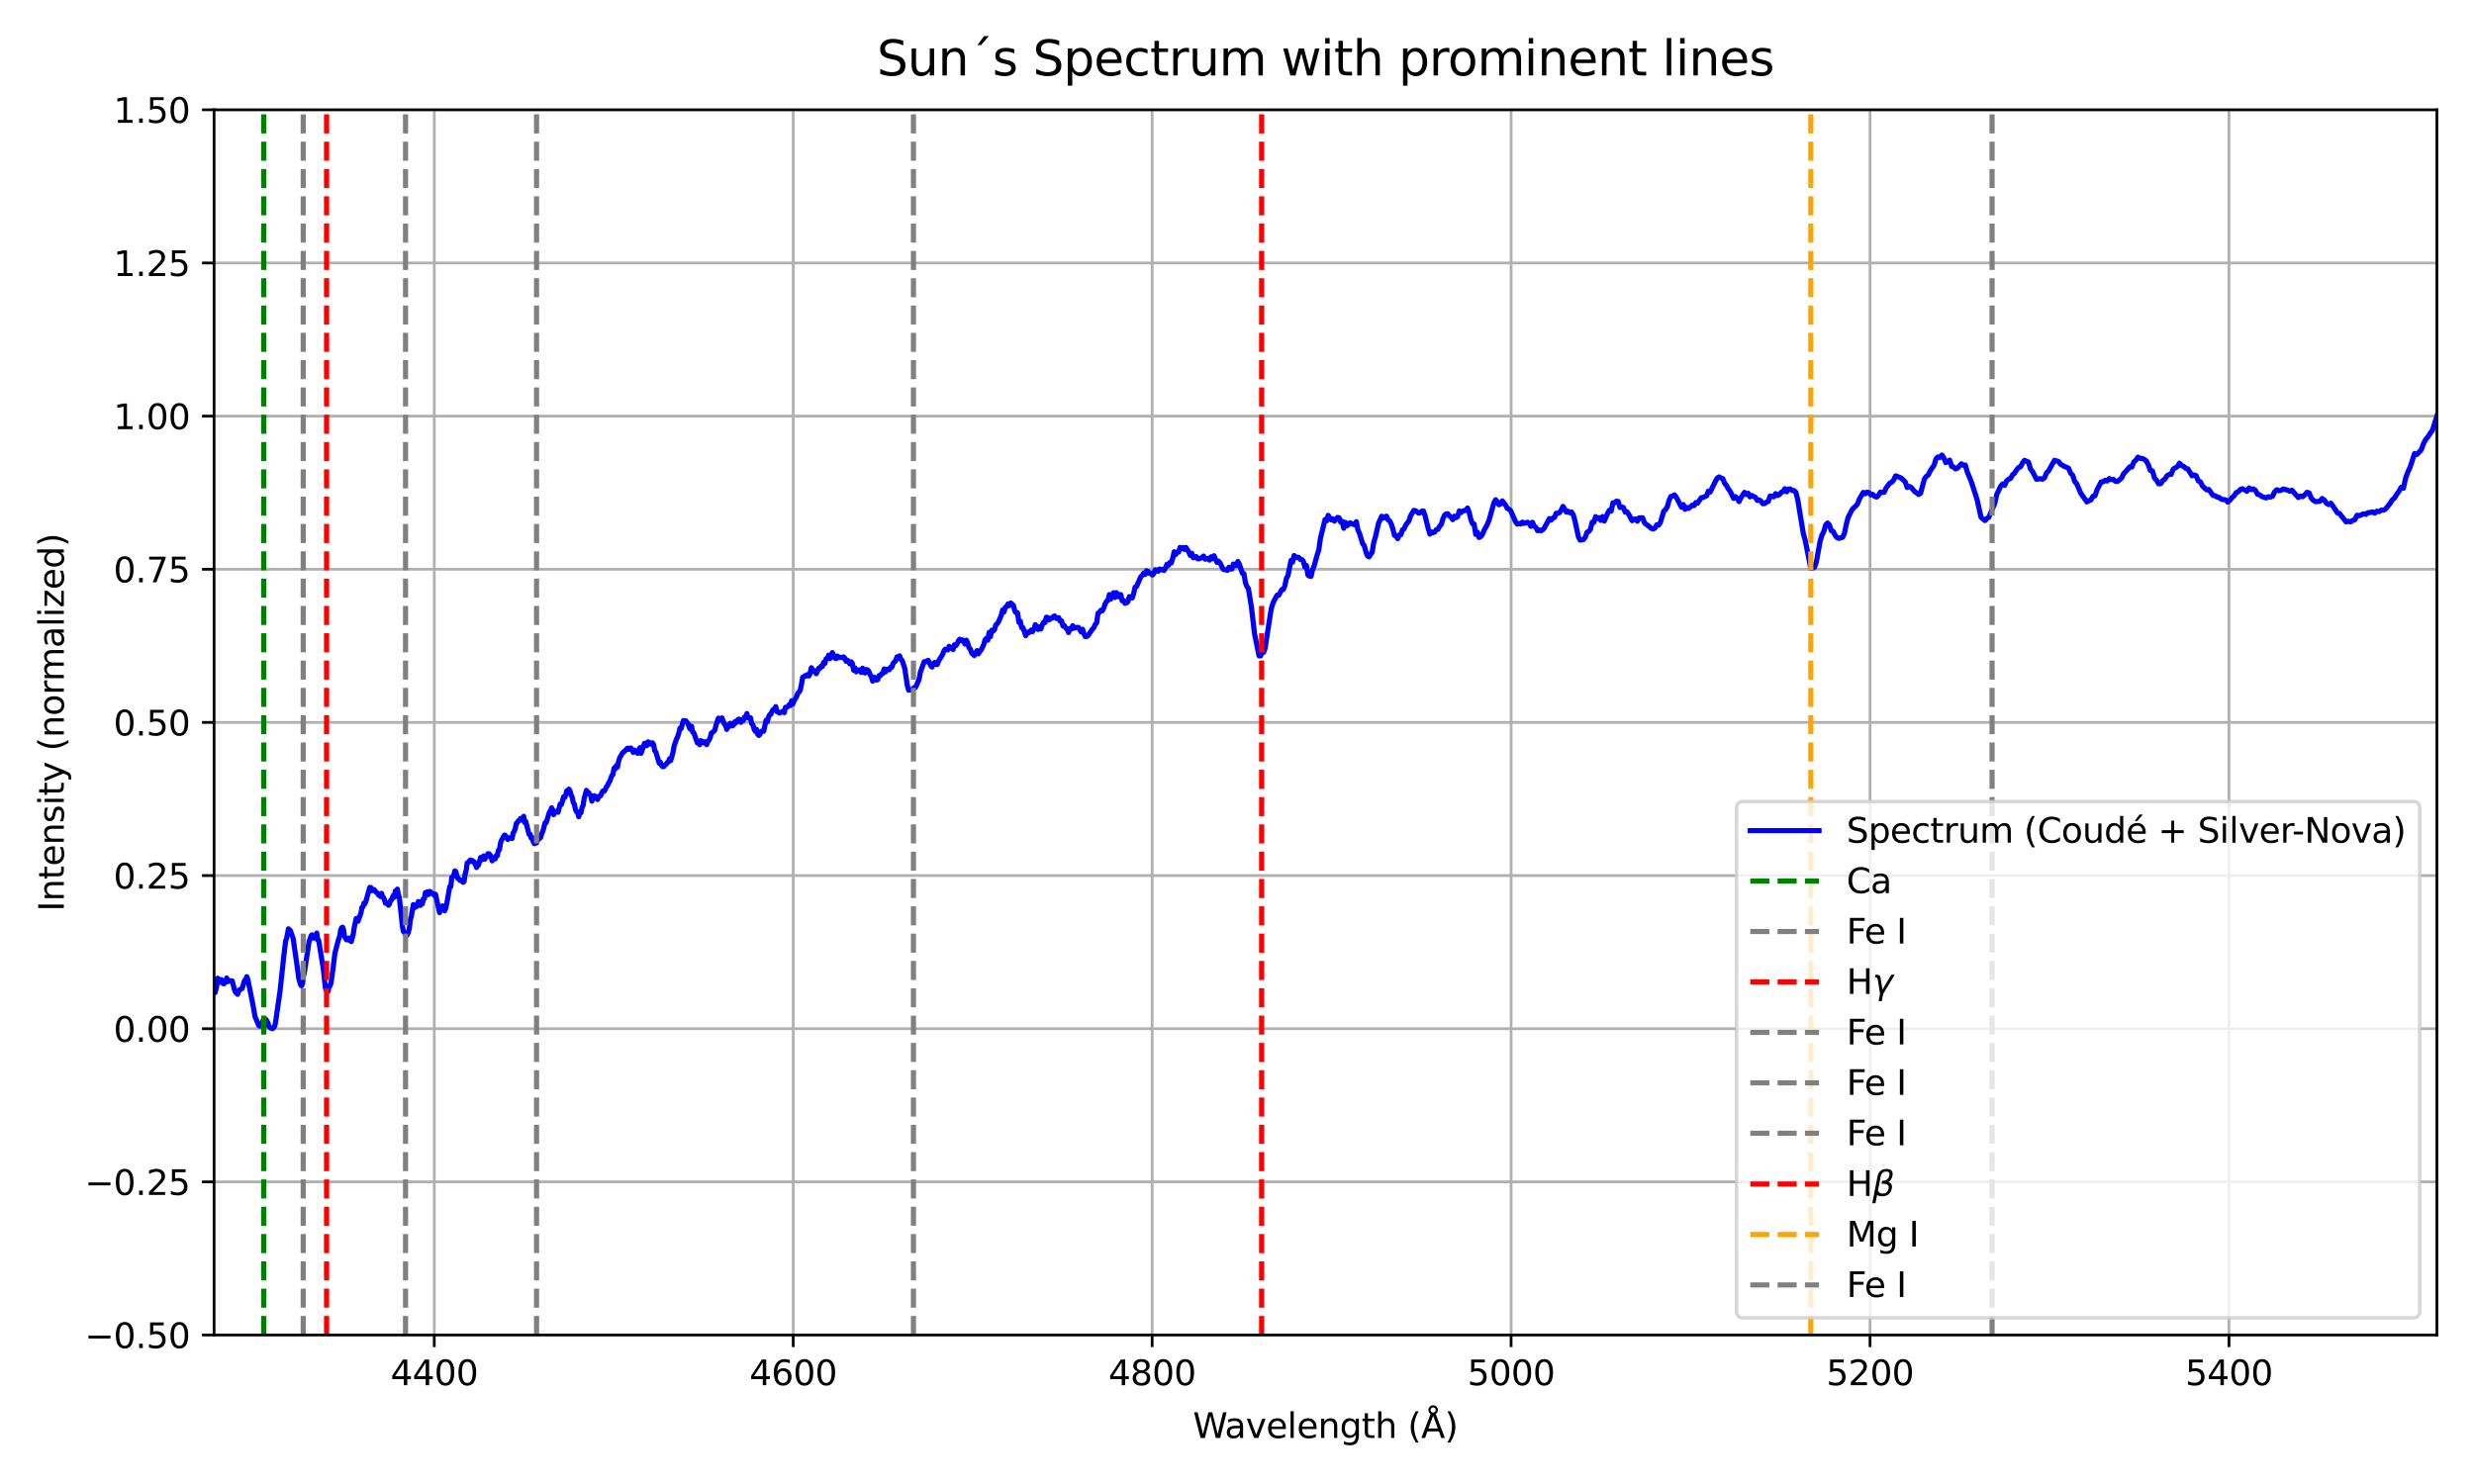 <?xml version="1.0" encoding="utf-8" standalone="no"?>
<!DOCTYPE svg PUBLIC "-//W3C//DTD SVG 1.1//EN"
  "http://www.w3.org/Graphics/SVG/1.1/DTD/svg11.dtd">
<svg xmlns:xlink="http://www.w3.org/1999/xlink" width="720pt" height="432pt" viewBox="0 0 720 432" xmlns="http://www.w3.org/2000/svg" version="1.1">
 <defs>
  <style type="text/css">*{stroke-linejoin: round; stroke-linecap: butt}</style>
 </defs>
 <g id="figure_1">
  <g id="patch_1">
   <path d="M 0 432 
L 720 432 
L 720 0 
L 0 0 
z
" style="fill: #ffffff"/>
  </g>
  <g id="axes_1">
   <g id="patch_2">
    <path d="M 62.3 388.634 
L 709.2 388.634 
L 709.2 31.96 
L 62.3 31.96 
z
" style="fill: #ffffff"/>
   </g>
   <g id="matplotlib.axis_1">
    <g id="xtick_1">
     <g id="line2d_1">
      <path d="M 126.381 388.634 
L 126.381 31.96 
" clip-path="url(#p9377c42839)" style="fill: none; stroke: #b0b0b0; stroke-width: 0.8; stroke-linecap: square"/>
     </g>
     <g id="line2d_2">
      <defs>
       <path id="mc2a9b0e981" d="M 0 0 
L 0 3.5 
" style="stroke: #000000; stroke-width: 0.8"/>
      </defs>
      <g>
       <use xlink:href="#mc2a9b0e981" x="126.381" y="388.634" style="stroke: #000000; stroke-width: 0.8"/>
      </g>
     </g>
     <g id="text_1">
      <!-- 4400 -->
      <g transform="translate(113.656 403.232) scale(0.1 -0.1)">
       <defs>
        <path id="DejaVuSans-34" d="M 2419 4116 
L 825 1625 
L 2419 1625 
L 2419 4116 
z
M 2253 4666 
L 3047 4666 
L 3047 1625 
L 3713 1625 
L 3713 1100 
L 3047 1100 
L 3047 0 
L 2419 0 
L 2419 1100 
L 313 1100 
L 313 1709 
L 2253 4666 
z
" transform="scale(0.016)"/>
        <path id="DejaVuSans-30" d="M 2034 4250 
Q 1547 4250 1301 3770 
Q 1056 3291 1056 2328 
Q 1056 1369 1301 889 
Q 1547 409 2034 409 
Q 2525 409 2770 889 
Q 3016 1369 3016 2328 
Q 3016 3291 2770 3770 
Q 2525 4250 2034 4250 
z
M 2034 4750 
Q 2819 4750 3233 4129 
Q 3647 3509 3647 2328 
Q 3647 1150 3233 529 
Q 2819 -91 2034 -91 
Q 1250 -91 836 529 
Q 422 1150 422 2328 
Q 422 3509 836 4129 
Q 1250 4750 2034 4750 
z
" transform="scale(0.016)"/>
       </defs>
       <use xlink:href="#DejaVuSans-34"/>
       <use xlink:href="#DejaVuSans-34" x="63.623"/>
       <use xlink:href="#DejaVuSans-30" x="127.246"/>
       <use xlink:href="#DejaVuSans-30" x="190.869"/>
      </g>
     </g>
    </g>
    <g id="xtick_2">
     <g id="line2d_3">
      <path d="M 230.844 388.634 
L 230.844 31.96 
" clip-path="url(#p9377c42839)" style="fill: none; stroke: #b0b0b0; stroke-width: 0.8; stroke-linecap: square"/>
     </g>
     <g id="line2d_4">
      <g>
       <use xlink:href="#mc2a9b0e981" x="230.844" y="388.634" style="stroke: #000000; stroke-width: 0.8"/>
      </g>
     </g>
     <g id="text_2">
      <!-- 4600 -->
      <g transform="translate(218.119 403.232) scale(0.1 -0.1)">
       <defs>
        <path id="DejaVuSans-36" d="M 2113 2584 
Q 1688 2584 1439 2293 
Q 1191 2003 1191 1497 
Q 1191 994 1439 701 
Q 1688 409 2113 409 
Q 2538 409 2786 701 
Q 3034 994 3034 1497 
Q 3034 2003 2786 2293 
Q 2538 2584 2113 2584 
z
M 3366 4563 
L 3366 3988 
Q 3128 4100 2886 4159 
Q 2644 4219 2406 4219 
Q 1781 4219 1451 3797 
Q 1122 3375 1075 2522 
Q 1259 2794 1537 2939 
Q 1816 3084 2150 3084 
Q 2853 3084 3261 2657 
Q 3669 2231 3669 1497 
Q 3669 778 3244 343 
Q 2819 -91 2113 -91 
Q 1303 -91 875 529 
Q 447 1150 447 2328 
Q 447 3434 972 4092 
Q 1497 4750 2381 4750 
Q 2619 4750 2861 4703 
Q 3103 4656 3366 4563 
z
" transform="scale(0.016)"/>
       </defs>
       <use xlink:href="#DejaVuSans-34"/>
       <use xlink:href="#DejaVuSans-36" x="63.623"/>
       <use xlink:href="#DejaVuSans-30" x="127.246"/>
       <use xlink:href="#DejaVuSans-30" x="190.869"/>
      </g>
     </g>
    </g>
    <g id="xtick_3">
     <g id="line2d_5">
      <path d="M 335.306 388.634 
L 335.306 31.96 
" clip-path="url(#p9377c42839)" style="fill: none; stroke: #b0b0b0; stroke-width: 0.8; stroke-linecap: square"/>
     </g>
     <g id="line2d_6">
      <g>
       <use xlink:href="#mc2a9b0e981" x="335.306" y="388.634" style="stroke: #000000; stroke-width: 0.8"/>
      </g>
     </g>
     <g id="text_3">
      <!-- 4800 -->
      <g transform="translate(322.581 403.232) scale(0.1 -0.1)">
       <defs>
        <path id="DejaVuSans-38" d="M 2034 2216 
Q 1584 2216 1326 1975 
Q 1069 1734 1069 1313 
Q 1069 891 1326 650 
Q 1584 409 2034 409 
Q 2484 409 2743 651 
Q 3003 894 3003 1313 
Q 3003 1734 2745 1975 
Q 2488 2216 2034 2216 
z
M 1403 2484 
Q 997 2584 770 2862 
Q 544 3141 544 3541 
Q 544 4100 942 4425 
Q 1341 4750 2034 4750 
Q 2731 4750 3128 4425 
Q 3525 4100 3525 3541 
Q 3525 3141 3298 2862 
Q 3072 2584 2669 2484 
Q 3125 2378 3379 2068 
Q 3634 1759 3634 1313 
Q 3634 634 3220 271 
Q 2806 -91 2034 -91 
Q 1263 -91 848 271 
Q 434 634 434 1313 
Q 434 1759 690 2068 
Q 947 2378 1403 2484 
z
M 1172 3481 
Q 1172 3119 1398 2916 
Q 1625 2713 2034 2713 
Q 2441 2713 2670 2916 
Q 2900 3119 2900 3481 
Q 2900 3844 2670 4047 
Q 2441 4250 2034 4250 
Q 1625 4250 1398 4047 
Q 1172 3844 1172 3481 
z
" transform="scale(0.016)"/>
       </defs>
       <use xlink:href="#DejaVuSans-34"/>
       <use xlink:href="#DejaVuSans-38" x="63.623"/>
       <use xlink:href="#DejaVuSans-30" x="127.246"/>
       <use xlink:href="#DejaVuSans-30" x="190.869"/>
      </g>
     </g>
    </g>
    <g id="xtick_4">
     <g id="line2d_7">
      <path d="M 439.768 388.634 
L 439.768 31.96 
" clip-path="url(#p9377c42839)" style="fill: none; stroke: #b0b0b0; stroke-width: 0.8; stroke-linecap: square"/>
     </g>
     <g id="line2d_8">
      <g>
       <use xlink:href="#mc2a9b0e981" x="439.768" y="388.634" style="stroke: #000000; stroke-width: 0.8"/>
      </g>
     </g>
     <g id="text_4">
      <!-- 5000 -->
      <g transform="translate(427.043 403.232) scale(0.1 -0.1)">
       <defs>
        <path id="DejaVuSans-35" d="M 691 4666 
L 3169 4666 
L 3169 4134 
L 1269 4134 
L 1269 2991 
Q 1406 3038 1543 3061 
Q 1681 3084 1819 3084 
Q 2600 3084 3056 2656 
Q 3513 2228 3513 1497 
Q 3513 744 3044 326 
Q 2575 -91 1722 -91 
Q 1428 -91 1123 -41 
Q 819 9 494 109 
L 494 744 
Q 775 591 1075 516 
Q 1375 441 1709 441 
Q 2250 441 2565 725 
Q 2881 1009 2881 1497 
Q 2881 1984 2565 2268 
Q 2250 2553 1709 2553 
Q 1456 2553 1204 2497 
Q 953 2441 691 2322 
L 691 4666 
z
" transform="scale(0.016)"/>
       </defs>
       <use xlink:href="#DejaVuSans-35"/>
       <use xlink:href="#DejaVuSans-30" x="63.623"/>
       <use xlink:href="#DejaVuSans-30" x="127.246"/>
       <use xlink:href="#DejaVuSans-30" x="190.869"/>
      </g>
     </g>
    </g>
    <g id="xtick_5">
     <g id="line2d_9">
      <path d="M 544.231 388.634 
L 544.231 31.96 
" clip-path="url(#p9377c42839)" style="fill: none; stroke: #b0b0b0; stroke-width: 0.8; stroke-linecap: square"/>
     </g>
     <g id="line2d_10">
      <g>
       <use xlink:href="#mc2a9b0e981" x="544.231" y="388.634" style="stroke: #000000; stroke-width: 0.8"/>
      </g>
     </g>
     <g id="text_5">
      <!-- 5200 -->
      <g transform="translate(531.506 403.232) scale(0.1 -0.1)">
       <defs>
        <path id="DejaVuSans-32" d="M 1228 531 
L 3431 531 
L 3431 0 
L 469 0 
L 469 531 
Q 828 903 1448 1529 
Q 2069 2156 2228 2338 
Q 2531 2678 2651 2914 
Q 2772 3150 2772 3378 
Q 2772 3750 2511 3984 
Q 2250 4219 1831 4219 
Q 1534 4219 1204 4116 
Q 875 4013 500 3803 
L 500 4441 
Q 881 4594 1212 4672 
Q 1544 4750 1819 4750 
Q 2544 4750 2975 4387 
Q 3406 4025 3406 3419 
Q 3406 3131 3298 2873 
Q 3191 2616 2906 2266 
Q 2828 2175 2409 1742 
Q 1991 1309 1228 531 
z
" transform="scale(0.016)"/>
       </defs>
       <use xlink:href="#DejaVuSans-35"/>
       <use xlink:href="#DejaVuSans-32" x="63.623"/>
       <use xlink:href="#DejaVuSans-30" x="127.246"/>
       <use xlink:href="#DejaVuSans-30" x="190.869"/>
      </g>
     </g>
    </g>
    <g id="xtick_6">
     <g id="line2d_11">
      <path d="M 648.693 388.634 
L 648.693 31.96 
" clip-path="url(#p9377c42839)" style="fill: none; stroke: #b0b0b0; stroke-width: 0.8; stroke-linecap: square"/>
     </g>
     <g id="line2d_12">
      <g>
       <use xlink:href="#mc2a9b0e981" x="648.693" y="388.634" style="stroke: #000000; stroke-width: 0.8"/>
      </g>
     </g>
     <g id="text_6">
      <!-- 5400 -->
      <g transform="translate(635.968 403.232) scale(0.1 -0.1)">
       <use xlink:href="#DejaVuSans-35"/>
       <use xlink:href="#DejaVuSans-34" x="63.623"/>
       <use xlink:href="#DejaVuSans-30" x="127.246"/>
       <use xlink:href="#DejaVuSans-30" x="190.869"/>
      </g>
     </g>
    </g>
    <g id="text_7">
     <!-- Wavelength (Å) -->
     <g transform="translate(347.177 418.595) scale(0.1 -0.1)">
      <defs>
       <path id="DejaVuSans-57" d="M 213 4666 
L 850 4666 
L 1831 722 
L 2809 4666 
L 3519 4666 
L 4500 722 
L 5478 4666 
L 6119 4666 
L 4947 0 
L 4153 0 
L 3169 4050 
L 2175 0 
L 1381 0 
L 213 4666 
z
" transform="scale(0.016)"/>
       <path id="DejaVuSans-61" d="M 2194 1759 
Q 1497 1759 1228 1600 
Q 959 1441 959 1056 
Q 959 750 1161 570 
Q 1363 391 1709 391 
Q 2188 391 2477 730 
Q 2766 1069 2766 1631 
L 2766 1759 
L 2194 1759 
z
M 3341 1997 
L 3341 0 
L 2766 0 
L 2766 531 
Q 2569 213 2275 61 
Q 1981 -91 1556 -91 
Q 1019 -91 701 211 
Q 384 513 384 1019 
Q 384 1609 779 1909 
Q 1175 2209 1959 2209 
L 2766 2209 
L 2766 2266 
Q 2766 2663 2505 2880 
Q 2244 3097 1772 3097 
Q 1472 3097 1187 3025 
Q 903 2953 641 2809 
L 641 3341 
Q 956 3463 1253 3523 
Q 1550 3584 1831 3584 
Q 2591 3584 2966 3190 
Q 3341 2797 3341 1997 
z
" transform="scale(0.016)"/>
       <path id="DejaVuSans-76" d="M 191 3500 
L 800 3500 
L 1894 563 
L 2988 3500 
L 3597 3500 
L 2284 0 
L 1503 0 
L 191 3500 
z
" transform="scale(0.016)"/>
       <path id="DejaVuSans-65" d="M 3597 1894 
L 3597 1613 
L 953 1613 
Q 991 1019 1311 708 
Q 1631 397 2203 397 
Q 2534 397 2845 478 
Q 3156 559 3463 722 
L 3463 178 
Q 3153 47 2828 -22 
Q 2503 -91 2169 -91 
Q 1331 -91 842 396 
Q 353 884 353 1716 
Q 353 2575 817 3079 
Q 1281 3584 2069 3584 
Q 2775 3584 3186 3129 
Q 3597 2675 3597 1894 
z
M 3022 2063 
Q 3016 2534 2758 2815 
Q 2500 3097 2075 3097 
Q 1594 3097 1305 2825 
Q 1016 2553 972 2059 
L 3022 2063 
z
" transform="scale(0.016)"/>
       <path id="DejaVuSans-6c" d="M 603 4863 
L 1178 4863 
L 1178 0 
L 603 0 
L 603 4863 
z
" transform="scale(0.016)"/>
       <path id="DejaVuSans-6e" d="M 3513 2113 
L 3513 0 
L 2938 0 
L 2938 2094 
Q 2938 2591 2744 2837 
Q 2550 3084 2163 3084 
Q 1697 3084 1428 2787 
Q 1159 2491 1159 1978 
L 1159 0 
L 581 0 
L 581 3500 
L 1159 3500 
L 1159 2956 
Q 1366 3272 1645 3428 
Q 1925 3584 2291 3584 
Q 2894 3584 3203 3211 
Q 3513 2838 3513 2113 
z
" transform="scale(0.016)"/>
       <path id="DejaVuSans-67" d="M 2906 1791 
Q 2906 2416 2648 2759 
Q 2391 3103 1925 3103 
Q 1463 3103 1205 2759 
Q 947 2416 947 1791 
Q 947 1169 1205 825 
Q 1463 481 1925 481 
Q 2391 481 2648 825 
Q 2906 1169 2906 1791 
z
M 3481 434 
Q 3481 -459 3084 -895 
Q 2688 -1331 1869 -1331 
Q 1566 -1331 1297 -1286 
Q 1028 -1241 775 -1147 
L 775 -588 
Q 1028 -725 1275 -790 
Q 1522 -856 1778 -856 
Q 2344 -856 2625 -561 
Q 2906 -266 2906 331 
L 2906 616 
Q 2728 306 2450 153 
Q 2172 0 1784 0 
Q 1141 0 747 490 
Q 353 981 353 1791 
Q 353 2603 747 3093 
Q 1141 3584 1784 3584 
Q 2172 3584 2450 3431 
Q 2728 3278 2906 2969 
L 2906 3500 
L 3481 3500 
L 3481 434 
z
" transform="scale(0.016)"/>
       <path id="DejaVuSans-74" d="M 1172 4494 
L 1172 3500 
L 2356 3500 
L 2356 3053 
L 1172 3053 
L 1172 1153 
Q 1172 725 1289 603 
Q 1406 481 1766 481 
L 2356 481 
L 2356 0 
L 1766 0 
Q 1100 0 847 248 
Q 594 497 594 1153 
L 594 3053 
L 172 3053 
L 172 3500 
L 594 3500 
L 594 4494 
L 1172 4494 
z
" transform="scale(0.016)"/>
       <path id="DejaVuSans-68" d="M 3513 2113 
L 3513 0 
L 2938 0 
L 2938 2094 
Q 2938 2591 2744 2837 
Q 2550 3084 2163 3084 
Q 1697 3084 1428 2787 
Q 1159 2491 1159 1978 
L 1159 0 
L 581 0 
L 581 4863 
L 1159 4863 
L 1159 2956 
Q 1366 3272 1645 3428 
Q 1925 3584 2291 3584 
Q 2894 3584 3203 3211 
Q 3513 2838 3513 2113 
z
" transform="scale(0.016)"/>
       <path id="DejaVuSans-20" transform="scale(0.016)"/>
       <path id="DejaVuSans-28" d="M 1984 4856 
Q 1566 4138 1362 3434 
Q 1159 2731 1159 2009 
Q 1159 1288 1364 580 
Q 1569 -128 1984 -844 
L 1484 -844 
Q 1016 -109 783 600 
Q 550 1309 550 2009 
Q 550 2706 781 3412 
Q 1013 4119 1484 4856 
L 1984 4856 
z
" transform="scale(0.016)"/>
       <path id="DejaVuSans-c5" d="M 2663 5081 
Q 2663 5278 2523 5417 
Q 2384 5556 2188 5556 
Q 1988 5556 1852 5420 
Q 1716 5284 1716 5081 
Q 1716 4884 1853 4746 
Q 1991 4609 2188 4609 
Q 2384 4609 2523 4746 
Q 2663 4884 2663 5081 
z
M 2188 4044 
L 1338 1722 
L 3041 1722 
L 2188 4044 
z
M 1716 4366 
Q 1525 4494 1428 4673 
Q 1331 4853 1331 5081 
Q 1331 5441 1579 5691 
Q 1828 5941 2188 5941 
Q 2544 5941 2795 5689 
Q 3047 5438 3047 5081 
Q 3047 4863 2948 4678 
Q 2850 4494 2663 4366 
L 4325 0 
L 3669 0 
L 3244 1197 
L 1141 1197 
L 716 0 
L 50 0 
L 1716 4366 
z
" transform="scale(0.016)"/>
       <path id="DejaVuSans-29" d="M 513 4856 
L 1013 4856 
Q 1481 4119 1714 3412 
Q 1947 2706 1947 2009 
Q 1947 1309 1714 600 
Q 1481 -109 1013 -844 
L 513 -844 
Q 928 -128 1133 580 
Q 1338 1288 1338 2009 
Q 1338 2731 1133 3434 
Q 928 4138 513 4856 
z
" transform="scale(0.016)"/>
      </defs>
      <use xlink:href="#DejaVuSans-57"/>
      <use xlink:href="#DejaVuSans-61" x="92.502"/>
      <use xlink:href="#DejaVuSans-76" x="153.781"/>
      <use xlink:href="#DejaVuSans-65" x="212.961"/>
      <use xlink:href="#DejaVuSans-6c" x="274.484"/>
      <use xlink:href="#DejaVuSans-65" x="302.268"/>
      <use xlink:href="#DejaVuSans-6e" x="363.791"/>
      <use xlink:href="#DejaVuSans-67" x="427.17"/>
      <use xlink:href="#DejaVuSans-74" x="490.646"/>
      <use xlink:href="#DejaVuSans-68" x="529.855"/>
      <use xlink:href="#DejaVuSans-20" x="593.234"/>
      <use xlink:href="#DejaVuSans-28" x="625.021"/>
      <use xlink:href="#DejaVuSans-c5" x="664.035"/>
      <use xlink:href="#DejaVuSans-29" x="732.443"/>
     </g>
    </g>
   </g>
   <g id="matplotlib.axis_2">
    <g id="ytick_1">
     <g id="line2d_13">
      <path d="M 62.3 388.634 
L 709.2 388.634 
" clip-path="url(#p9377c42839)" style="fill: none; stroke: #b0b0b0; stroke-width: 0.8; stroke-linecap: square"/>
     </g>
     <g id="line2d_14">
      <defs>
       <path id="mc2ba7fa70e" d="M 0 0 
L -3.5 0 
" style="stroke: #000000; stroke-width: 0.8"/>
      </defs>
      <g>
       <use xlink:href="#mc2ba7fa70e" x="62.3" y="388.634" style="stroke: #000000; stroke-width: 0.8"/>
      </g>
     </g>
     <g id="text_8">
      <!-- −0.50 -->
      <g transform="translate(24.655 392.433) scale(0.1 -0.1)">
       <defs>
        <path id="DejaVuSans-2212" d="M 678 2272 
L 4684 2272 
L 4684 1741 
L 678 1741 
L 678 2272 
z
" transform="scale(0.016)"/>
        <path id="DejaVuSans-2e" d="M 684 794 
L 1344 794 
L 1344 0 
L 684 0 
L 684 794 
z
" transform="scale(0.016)"/>
       </defs>
       <use xlink:href="#DejaVuSans-2212"/>
       <use xlink:href="#DejaVuSans-30" x="83.789"/>
       <use xlink:href="#DejaVuSans-2e" x="147.412"/>
       <use xlink:href="#DejaVuSans-35" x="179.199"/>
       <use xlink:href="#DejaVuSans-30" x="242.822"/>
      </g>
     </g>
    </g>
    <g id="ytick_2">
     <g id="line2d_15">
      <path d="M 62.3 344.05 
L 709.2 344.05 
" clip-path="url(#p9377c42839)" style="fill: none; stroke: #b0b0b0; stroke-width: 0.8; stroke-linecap: square"/>
     </g>
     <g id="line2d_16">
      <g>
       <use xlink:href="#mc2ba7fa70e" x="62.3" y="344.05" style="stroke: #000000; stroke-width: 0.8"/>
      </g>
     </g>
     <g id="text_9">
      <!-- −0.25 -->
      <g transform="translate(24.655 347.849) scale(0.1 -0.1)">
       <use xlink:href="#DejaVuSans-2212"/>
       <use xlink:href="#DejaVuSans-30" x="83.789"/>
       <use xlink:href="#DejaVuSans-2e" x="147.412"/>
       <use xlink:href="#DejaVuSans-32" x="179.199"/>
       <use xlink:href="#DejaVuSans-35" x="242.822"/>
      </g>
     </g>
    </g>
    <g id="ytick_3">
     <g id="line2d_17">
      <path d="M 62.3 299.465 
L 709.2 299.465 
" clip-path="url(#p9377c42839)" style="fill: none; stroke: #b0b0b0; stroke-width: 0.8; stroke-linecap: square"/>
     </g>
     <g id="line2d_18">
      <g>
       <use xlink:href="#mc2ba7fa70e" x="62.3" y="299.465" style="stroke: #000000; stroke-width: 0.8"/>
      </g>
     </g>
     <g id="text_10">
      <!-- 0.00 -->
      <g transform="translate(33.034 303.265) scale(0.1 -0.1)">
       <use xlink:href="#DejaVuSans-30"/>
       <use xlink:href="#DejaVuSans-2e" x="63.623"/>
       <use xlink:href="#DejaVuSans-30" x="95.41"/>
       <use xlink:href="#DejaVuSans-30" x="159.033"/>
      </g>
     </g>
    </g>
    <g id="ytick_4">
     <g id="line2d_19">
      <path d="M 62.3 254.881 
L 709.2 254.881 
" clip-path="url(#p9377c42839)" style="fill: none; stroke: #b0b0b0; stroke-width: 0.8; stroke-linecap: square"/>
     </g>
     <g id="line2d_20">
      <g>
       <use xlink:href="#mc2ba7fa70e" x="62.3" y="254.881" style="stroke: #000000; stroke-width: 0.8"/>
      </g>
     </g>
     <g id="text_11">
      <!-- 0.25 -->
      <g transform="translate(33.034 258.68) scale(0.1 -0.1)">
       <use xlink:href="#DejaVuSans-30"/>
       <use xlink:href="#DejaVuSans-2e" x="63.623"/>
       <use xlink:href="#DejaVuSans-32" x="95.41"/>
       <use xlink:href="#DejaVuSans-35" x="159.033"/>
      </g>
     </g>
    </g>
    <g id="ytick_5">
     <g id="line2d_21">
      <path d="M 62.3 210.297 
L 709.2 210.297 
" clip-path="url(#p9377c42839)" style="fill: none; stroke: #b0b0b0; stroke-width: 0.8; stroke-linecap: square"/>
     </g>
     <g id="line2d_22">
      <g>
       <use xlink:href="#mc2ba7fa70e" x="62.3" y="210.297" style="stroke: #000000; stroke-width: 0.8"/>
      </g>
     </g>
     <g id="text_12">
      <!-- 0.50 -->
      <g transform="translate(33.034 214.096) scale(0.1 -0.1)">
       <use xlink:href="#DejaVuSans-30"/>
       <use xlink:href="#DejaVuSans-2e" x="63.623"/>
       <use xlink:href="#DejaVuSans-35" x="95.41"/>
       <use xlink:href="#DejaVuSans-30" x="159.033"/>
      </g>
     </g>
    </g>
    <g id="ytick_6">
     <g id="line2d_23">
      <path d="M 62.3 165.713 
L 709.2 165.713 
" clip-path="url(#p9377c42839)" style="fill: none; stroke: #b0b0b0; stroke-width: 0.8; stroke-linecap: square"/>
     </g>
     <g id="line2d_24">
      <g>
       <use xlink:href="#mc2ba7fa70e" x="62.3" y="165.713" style="stroke: #000000; stroke-width: 0.8"/>
      </g>
     </g>
     <g id="text_13">
      <!-- 0.75 -->
      <g transform="translate(33.034 169.512) scale(0.1 -0.1)">
       <defs>
        <path id="DejaVuSans-37" d="M 525 4666 
L 3525 4666 
L 3525 4397 
L 1831 0 
L 1172 0 
L 2766 4134 
L 525 4134 
L 525 4666 
z
" transform="scale(0.016)"/>
       </defs>
       <use xlink:href="#DejaVuSans-30"/>
       <use xlink:href="#DejaVuSans-2e" x="63.623"/>
       <use xlink:href="#DejaVuSans-37" x="95.41"/>
       <use xlink:href="#DejaVuSans-35" x="159.033"/>
      </g>
     </g>
    </g>
    <g id="ytick_7">
     <g id="line2d_25">
      <path d="M 62.3 121.128 
L 709.2 121.128 
" clip-path="url(#p9377c42839)" style="fill: none; stroke: #b0b0b0; stroke-width: 0.8; stroke-linecap: square"/>
     </g>
     <g id="line2d_26">
      <g>
       <use xlink:href="#mc2ba7fa70e" x="62.3" y="121.128" style="stroke: #000000; stroke-width: 0.8"/>
      </g>
     </g>
     <g id="text_14">
      <!-- 1.00 -->
      <g transform="translate(33.034 124.928) scale(0.1 -0.1)">
       <defs>
        <path id="DejaVuSans-31" d="M 794 531 
L 1825 531 
L 1825 4091 
L 703 3866 
L 703 4441 
L 1819 4666 
L 2450 4666 
L 2450 531 
L 3481 531 
L 3481 0 
L 794 0 
L 794 531 
z
" transform="scale(0.016)"/>
       </defs>
       <use xlink:href="#DejaVuSans-31"/>
       <use xlink:href="#DejaVuSans-2e" x="63.623"/>
       <use xlink:href="#DejaVuSans-30" x="95.41"/>
       <use xlink:href="#DejaVuSans-30" x="159.033"/>
      </g>
     </g>
    </g>
    <g id="ytick_8">
     <g id="line2d_27">
      <path d="M 62.3 76.544 
L 709.2 76.544 
" clip-path="url(#p9377c42839)" style="fill: none; stroke: #b0b0b0; stroke-width: 0.8; stroke-linecap: square"/>
     </g>
     <g id="line2d_28">
      <g>
       <use xlink:href="#mc2ba7fa70e" x="62.3" y="76.544" style="stroke: #000000; stroke-width: 0.8"/>
      </g>
     </g>
     <g id="text_15">
      <!-- 1.25 -->
      <g transform="translate(33.034 80.343) scale(0.1 -0.1)">
       <use xlink:href="#DejaVuSans-31"/>
       <use xlink:href="#DejaVuSans-2e" x="63.623"/>
       <use xlink:href="#DejaVuSans-32" x="95.41"/>
       <use xlink:href="#DejaVuSans-35" x="159.033"/>
      </g>
     </g>
    </g>
    <g id="ytick_9">
     <g id="line2d_29">
      <path d="M 62.3 31.96 
L 709.2 31.96 
" clip-path="url(#p9377c42839)" style="fill: none; stroke: #b0b0b0; stroke-width: 0.8; stroke-linecap: square"/>
     </g>
     <g id="line2d_30">
      <g>
       <use xlink:href="#mc2ba7fa70e" x="62.3" y="31.96" style="stroke: #000000; stroke-width: 0.8"/>
      </g>
     </g>
     <g id="text_16">
      <!-- 1.50 -->
      <g transform="translate(33.034 35.759) scale(0.1 -0.1)">
       <use xlink:href="#DejaVuSans-31"/>
       <use xlink:href="#DejaVuSans-2e" x="63.623"/>
       <use xlink:href="#DejaVuSans-35" x="95.41"/>
       <use xlink:href="#DejaVuSans-30" x="159.033"/>
      </g>
     </g>
    </g>
    <g id="text_17">
     <!-- Intensity (normalized) -->
     <g transform="translate(18.575 265.334) rotate(-90) scale(0.1 -0.1)">
      <defs>
       <path id="DejaVuSans-49" d="M 628 4666 
L 1259 4666 
L 1259 0 
L 628 0 
L 628 4666 
z
" transform="scale(0.016)"/>
       <path id="DejaVuSans-73" d="M 2834 3397 
L 2834 2853 
Q 2591 2978 2328 3040 
Q 2066 3103 1784 3103 
Q 1356 3103 1142 2972 
Q 928 2841 928 2578 
Q 928 2378 1081 2264 
Q 1234 2150 1697 2047 
L 1894 2003 
Q 2506 1872 2764 1633 
Q 3022 1394 3022 966 
Q 3022 478 2636 193 
Q 2250 -91 1575 -91 
Q 1294 -91 989 -36 
Q 684 19 347 128 
L 347 722 
Q 666 556 975 473 
Q 1284 391 1588 391 
Q 1994 391 2212 530 
Q 2431 669 2431 922 
Q 2431 1156 2273 1281 
Q 2116 1406 1581 1522 
L 1381 1569 
Q 847 1681 609 1914 
Q 372 2147 372 2553 
Q 372 3047 722 3315 
Q 1072 3584 1716 3584 
Q 2034 3584 2315 3537 
Q 2597 3491 2834 3397 
z
" transform="scale(0.016)"/>
       <path id="DejaVuSans-69" d="M 603 3500 
L 1178 3500 
L 1178 0 
L 603 0 
L 603 3500 
z
M 603 4863 
L 1178 4863 
L 1178 4134 
L 603 4134 
L 603 4863 
z
" transform="scale(0.016)"/>
       <path id="DejaVuSans-79" d="M 2059 -325 
Q 1816 -950 1584 -1140 
Q 1353 -1331 966 -1331 
L 506 -1331 
L 506 -850 
L 844 -850 
Q 1081 -850 1212 -737 
Q 1344 -625 1503 -206 
L 1606 56 
L 191 3500 
L 800 3500 
L 1894 763 
L 2988 3500 
L 3597 3500 
L 2059 -325 
z
" transform="scale(0.016)"/>
       <path id="DejaVuSans-6f" d="M 1959 3097 
Q 1497 3097 1228 2736 
Q 959 2375 959 1747 
Q 959 1119 1226 758 
Q 1494 397 1959 397 
Q 2419 397 2687 759 
Q 2956 1122 2956 1747 
Q 2956 2369 2687 2733 
Q 2419 3097 1959 3097 
z
M 1959 3584 
Q 2709 3584 3137 3096 
Q 3566 2609 3566 1747 
Q 3566 888 3137 398 
Q 2709 -91 1959 -91 
Q 1206 -91 779 398 
Q 353 888 353 1747 
Q 353 2609 779 3096 
Q 1206 3584 1959 3584 
z
" transform="scale(0.016)"/>
       <path id="DejaVuSans-72" d="M 2631 2963 
Q 2534 3019 2420 3045 
Q 2306 3072 2169 3072 
Q 1681 3072 1420 2755 
Q 1159 2438 1159 1844 
L 1159 0 
L 581 0 
L 581 3500 
L 1159 3500 
L 1159 2956 
Q 1341 3275 1631 3429 
Q 1922 3584 2338 3584 
Q 2397 3584 2469 3576 
Q 2541 3569 2628 3553 
L 2631 2963 
z
" transform="scale(0.016)"/>
       <path id="DejaVuSans-6d" d="M 3328 2828 
Q 3544 3216 3844 3400 
Q 4144 3584 4550 3584 
Q 5097 3584 5394 3201 
Q 5691 2819 5691 2113 
L 5691 0 
L 5113 0 
L 5113 2094 
Q 5113 2597 4934 2840 
Q 4756 3084 4391 3084 
Q 3944 3084 3684 2787 
Q 3425 2491 3425 1978 
L 3425 0 
L 2847 0 
L 2847 2094 
Q 2847 2600 2669 2842 
Q 2491 3084 2119 3084 
Q 1678 3084 1418 2786 
Q 1159 2488 1159 1978 
L 1159 0 
L 581 0 
L 581 3500 
L 1159 3500 
L 1159 2956 
Q 1356 3278 1631 3431 
Q 1906 3584 2284 3584 
Q 2666 3584 2933 3390 
Q 3200 3197 3328 2828 
z
" transform="scale(0.016)"/>
       <path id="DejaVuSans-7a" d="M 353 3500 
L 3084 3500 
L 3084 2975 
L 922 459 
L 3084 459 
L 3084 0 
L 275 0 
L 275 525 
L 2438 3041 
L 353 3041 
L 353 3500 
z
" transform="scale(0.016)"/>
       <path id="DejaVuSans-64" d="M 2906 2969 
L 2906 4863 
L 3481 4863 
L 3481 0 
L 2906 0 
L 2906 525 
Q 2725 213 2448 61 
Q 2172 -91 1784 -91 
Q 1150 -91 751 415 
Q 353 922 353 1747 
Q 353 2572 751 3078 
Q 1150 3584 1784 3584 
Q 2172 3584 2448 3432 
Q 2725 3281 2906 2969 
z
M 947 1747 
Q 947 1113 1208 752 
Q 1469 391 1925 391 
Q 2381 391 2643 752 
Q 2906 1113 2906 1747 
Q 2906 2381 2643 2742 
Q 2381 3103 1925 3103 
Q 1469 3103 1208 2742 
Q 947 2381 947 1747 
z
" transform="scale(0.016)"/>
      </defs>
      <use xlink:href="#DejaVuSans-49"/>
      <use xlink:href="#DejaVuSans-6e" x="29.492"/>
      <use xlink:href="#DejaVuSans-74" x="92.871"/>
      <use xlink:href="#DejaVuSans-65" x="132.08"/>
      <use xlink:href="#DejaVuSans-6e" x="193.604"/>
      <use xlink:href="#DejaVuSans-73" x="256.982"/>
      <use xlink:href="#DejaVuSans-69" x="309.082"/>
      <use xlink:href="#DejaVuSans-74" x="336.865"/>
      <use xlink:href="#DejaVuSans-79" x="376.074"/>
      <use xlink:href="#DejaVuSans-20" x="435.254"/>
      <use xlink:href="#DejaVuSans-28" x="467.041"/>
      <use xlink:href="#DejaVuSans-6e" x="506.055"/>
      <use xlink:href="#DejaVuSans-6f" x="569.434"/>
      <use xlink:href="#DejaVuSans-72" x="630.615"/>
      <use xlink:href="#DejaVuSans-6d" x="669.979"/>
      <use xlink:href="#DejaVuSans-61" x="767.391"/>
      <use xlink:href="#DejaVuSans-6c" x="828.67"/>
      <use xlink:href="#DejaVuSans-69" x="856.453"/>
      <use xlink:href="#DejaVuSans-7a" x="884.236"/>
      <use xlink:href="#DejaVuSans-65" x="936.727"/>
      <use xlink:href="#DejaVuSans-64" x="998.25"/>
      <use xlink:href="#DejaVuSans-29" x="1061.727"/>
     </g>
    </g>
   </g>
   <g id="line2d_31">
    <path d="M 62.3 286.097 
L 62.562 288.995 
L 62.824 288.192 
L 63.087 286.945 
L 63.349 284.763 
L 63.612 285.16 
L 63.875 285.154 
L 64.138 285.926 
L 64.401 285.188 
L 64.664 285.502 
L 64.927 286.335 
L 65.191 286.375 
L 65.718 285.624 
L 65.982 284.708 
L 66.245 285.777 
L 66.509 285.352 
L 66.774 285.583 
L 67.038 285.614 
L 67.302 285.518 
L 67.567 285.549 
L 68.361 288.523 
L 68.626 288.958 
L 68.891 288.942 
L 69.156 289.447 
L 69.422 288.611 
L 69.687 288.155 
L 69.953 288.08 
L 70.219 287.775 
L 70.485 287.747 
L 71.017 285.886 
L 71.283 285.295 
L 71.55 285.038 
L 71.816 284.317 
L 72.083 284.93 
L 72.616 287.553 
L 73.685 292.884 
L 74.221 295.941 
L 75.293 298.485 
L 75.561 298.704 
L 75.829 298.211 
L 76.098 298.003 
L 76.367 297.584 
L 76.636 296.868 
L 76.905 296.628 
L 77.174 296.805 
L 77.443 296.828 
L 77.982 297.785 
L 78.251 298.842 
L 78.521 298.992 
L 78.791 299.279 
L 79.061 299.244 
L 79.331 299.465 
L 79.872 298.859 
L 80.143 297.918 
L 81.226 290.406 
L 81.497 288.545 
L 82.584 278.374 
L 83.128 273.911 
L 83.4 273.223 
L 83.945 270.381 
L 84.49 270.893 
L 85.309 273.152 
L 86.677 282.676 
L 86.951 284.842 
L 87.499 286.704 
L 87.773 286.957 
L 88.048 286.362 
L 88.322 284.12 
L 88.597 282.975 
L 89.973 273.905 
L 90.249 273.348 
L 90.524 272.421 
L 90.8 272.132 
L 91.076 273.029 
L 91.352 273.11 
L 91.629 272.927 
L 91.905 272.889 
L 92.182 271.604 
L 92.459 273.648 
L 92.735 273.686 
L 94.122 282.247 
L 94.677 287.539 
L 94.955 288.253 
L 95.234 288.591 
L 95.512 288.542 
L 95.79 287 
L 96.069 286.947 
L 96.348 286.085 
L 96.905 282.053 
L 97.464 277.507 
L 98.023 275.331 
L 98.582 273.281 
L 98.862 272.469 
L 99.143 270.739 
L 99.423 270.05 
L 99.703 269.916 
L 99.984 270.688 
L 100.265 272.625 
L 100.827 273.584 
L 101.108 273.154 
L 101.389 273.609 
L 101.671 273.076 
L 101.952 273.887 
L 102.234 274.096 
L 102.798 271.978 
L 103.08 270.013 
L 103.645 267.409 
L 103.928 267.319 
L 104.21 268.171 
L 105.06 265.735 
L 105.343 264.118 
L 105.627 263.98 
L 105.91 262.925 
L 106.194 263.114 
L 106.478 262.387 
L 107.616 258.322 
L 107.9 258.348 
L 108.185 259.29 
L 108.47 259.172 
L 108.756 258.917 
L 109.041 259.107 
L 109.326 259.616 
L 109.898 260.027 
L 110.184 260.58 
L 110.47 260.371 
L 110.756 260.99 
L 111.043 260.054 
L 111.329 261.006 
L 111.616 261.3 
L 111.903 261.964 
L 112.19 262.931 
L 112.477 262.886 
L 112.764 262.993 
L 113.052 263.516 
L 113.339 263.161 
L 113.627 262.194 
L 113.915 261.995 
L 114.491 260.632 
L 114.78 261.182 
L 115.068 259.355 
L 115.357 259.275 
L 115.646 258.828 
L 115.935 260.405 
L 116.224 261.288 
L 117.092 269.488 
L 117.382 271.122 
L 117.672 271.416 
L 117.962 272.077 
L 118.253 272.419 
L 118.543 272.042 
L 118.834 271.438 
L 119.124 270.195 
L 119.415 267.709 
L 119.706 266.789 
L 120.289 263.321 
L 120.58 264.263 
L 120.872 263.546 
L 121.164 263.944 
L 121.456 263.443 
L 121.748 262.44 
L 122.04 263.51 
L 122.333 263.569 
L 122.626 262.482 
L 122.918 263.112 
L 123.211 261.632 
L 123.504 261.588 
L 123.798 259.837 
L 124.091 260.26 
L 124.385 259.596 
L 124.679 260.435 
L 124.972 259.52 
L 125.267 259.563 
L 125.855 260.203 
L 126.15 260.179 
L 126.444 260.728 
L 126.739 260.321 
L 127.921 265.66 
L 128.216 264.728 
L 128.808 263.699 
L 129.401 265.109 
L 129.697 264.47 
L 129.994 263.138 
L 130.885 258.137 
L 131.182 258.114 
L 131.48 255.41 
L 131.777 255.203 
L 132.075 254.74 
L 132.373 253.517 
L 132.671 253.742 
L 132.97 255.025 
L 133.268 255.753 
L 133.567 255.876 
L 133.866 256.292 
L 134.165 256.2 
L 134.763 256.834 
L 135.063 256.611 
L 135.362 254.452 
L 135.662 253.42 
L 135.962 251.226 
L 136.262 251.06 
L 136.863 250.353 
L 137.164 250.716 
L 137.465 250.494 
L 137.766 250.981 
L 138.067 250.913 
L 138.67 252.529 
L 139.273 251.76 
L 139.877 249.606 
L 140.18 250.292 
L 140.482 249.948 
L 140.785 249.159 
L 141.088 250.1 
L 141.391 249.277 
L 141.694 249.387 
L 141.997 248.517 
L 142.301 248.526 
L 142.908 249.27 
L 143.213 250.6 
L 143.517 250.097 
L 144.126 250.023 
L 144.43 249.05 
L 144.735 249.063 
L 145.04 247.521 
L 145.346 247.347 
L 145.651 245.474 
L 145.957 244.547 
L 146.263 244.146 
L 146.568 243.454 
L 146.875 243.082 
L 147.487 243.717 
L 147.794 244.361 
L 148.408 243.869 
L 149.022 244.087 
L 149.33 242.523 
L 149.638 242.01 
L 149.945 241.251 
L 150.253 239.716 
L 150.562 239.446 
L 150.87 238.916 
L 151.179 238.847 
L 151.487 238.256 
L 151.796 238.71 
L 152.105 238.772 
L 152.415 237.641 
L 152.724 239.464 
L 153.034 239.166 
L 153.964 242.896 
L 154.274 242.869 
L 154.585 243.972 
L 154.895 243.76 
L 155.206 245.105 
L 155.517 245.598 
L 155.829 245.401 
L 156.14 245.393 
L 156.452 244.712 
L 156.763 243.584 
L 157.075 244.085 
L 157.387 243.696 
L 157.7 242.568 
L 158.012 241.891 
L 158.638 239.488 
L 158.951 239.493 
L 159.891 236.442 
L 160.205 235.975 
L 160.519 235.155 
L 160.833 235.764 
L 161.147 237.147 
L 161.461 236.224 
L 161.776 236.378 
L 162.091 236.182 
L 162.406 236.453 
L 163.037 234.036 
L 163.352 234.241 
L 163.668 233.295 
L 163.984 231.974 
L 164.3 232.199 
L 164.616 231.527 
L 164.933 230.223 
L 165.249 230.356 
L 165.566 229.733 
L 165.883 230.227 
L 166.201 231.438 
L 166.518 232.041 
L 166.836 233.684 
L 167.153 234.062 
L 167.471 235.629 
L 167.789 236.339 
L 168.108 236.336 
L 168.426 237.749 
L 168.745 236.601 
L 169.064 236.614 
L 169.383 235.064 
L 169.702 234.43 
L 170.022 232.375 
L 170.661 230.077 
L 170.981 230.73 
L 171.301 230.745 
L 171.942 231.684 
L 172.263 233.222 
L 172.584 232.174 
L 172.905 231.64 
L 173.548 231.929 
L 173.87 232.751 
L 174.192 232.062 
L 174.514 231.708 
L 174.836 231.619 
L 175.158 230.732 
L 175.481 230.246 
L 175.804 230.377 
L 176.127 229.924 
L 176.45 229.086 
L 176.774 228.745 
L 177.097 227.977 
L 177.421 227.503 
L 178.069 225.73 
L 178.393 225.441 
L 178.718 223.598 
L 179.043 223.841 
L 179.368 222.835 
L 179.693 223.322 
L 180.018 221.627 
L 180.344 220.62 
L 180.995 219.498 
L 181.321 219.032 
L 181.648 218.804 
L 182.628 217.8 
L 182.955 218.157 
L 183.282 217.786 
L 183.609 217.753 
L 183.937 218.177 
L 184.265 219.021 
L 184.593 218.346 
L 184.921 218.841 
L 185.249 218.577 
L 185.578 219.311 
L 186.236 217.647 
L 186.565 219.277 
L 187.554 216.399 
L 187.884 216.923 
L 188.214 217.068 
L 188.544 215.969 
L 188.875 216.067 
L 189.537 216.701 
L 189.868 216.241 
L 190.199 216.708 
L 190.531 218.537 
L 190.862 218.917 
L 191.859 222.201 
L 192.191 221.892 
L 192.524 222.85 
L 192.857 223.172 
L 193.19 223.153 
L 193.523 222.675 
L 193.857 222.507 
L 194.191 221.975 
L 194.525 221.828 
L 194.859 220.86 
L 195.193 221.401 
L 195.862 219.012 
L 196.197 217.11 
L 196.868 215.184 
L 197.203 214.499 
L 197.539 213.469 
L 197.875 212 
L 198.211 212.123 
L 198.884 209.758 
L 199.221 209.859 
L 199.558 209.812 
L 200.232 210.645 
L 200.57 211.746 
L 200.908 212.271 
L 201.246 211.405 
L 201.584 213.102 
L 201.922 213.321 
L 202.938 216.26 
L 203.278 215.728 
L 203.617 216.789 
L 203.957 215.601 
L 204.636 215.961 
L 204.977 216.296 
L 205.317 215.912 
L 205.658 216.762 
L 205.998 215.854 
L 206.339 215.505 
L 206.681 214.701 
L 207.022 213.381 
L 207.364 213.255 
L 208.048 212.505 
L 208.39 211.062 
L 209.075 209.056 
L 209.418 209.715 
L 209.761 209.229 
L 210.104 208.985 
L 210.792 210.816 
L 211.136 210.983 
L 211.48 212.331 
L 211.824 211.16 
L 212.169 211.541 
L 212.513 210.568 
L 212.858 210.717 
L 213.204 211.299 
L 213.549 210.919 
L 213.895 210.078 
L 214.24 210.358 
L 214.586 209.671 
L 214.933 209.374 
L 215.279 209.391 
L 215.626 210.268 
L 215.973 209.513 
L 216.32 209.762 
L 216.667 208.741 
L 217.014 208.94 
L 217.362 207.716 
L 217.71 208.987 
L 218.058 209.093 
L 218.406 208.949 
L 218.755 210.658 
L 219.104 210.985 
L 219.453 212.217 
L 219.802 212.88 
L 220.151 212.293 
L 220.501 213.742 
L 220.851 214.091 
L 221.201 213.728 
L 221.551 212.879 
L 222.252 212.842 
L 222.954 209.647 
L 223.306 210.084 
L 223.657 208.765 
L 224.009 208.032 
L 224.361 207.907 
L 224.713 206.992 
L 225.065 206.508 
L 225.418 206.408 
L 225.771 205.716 
L 226.124 207.16 
L 226.477 207.254 
L 226.831 207.569 
L 227.538 207.222 
L 227.892 206.999 
L 228.247 207.455 
L 228.601 205.903 
L 228.956 205.92 
L 229.311 205.658 
L 229.666 205.147 
L 230.022 205.375 
L 230.377 203.991 
L 230.733 204.949 
L 231.089 203.996 
L 231.802 202.882 
L 232.159 201.82 
L 232.516 201.49 
L 232.873 200.957 
L 233.23 199.33 
L 233.588 197.149 
L 233.946 197.061 
L 234.304 196.674 
L 234.662 196.789 
L 235.021 196.366 
L 235.379 196.787 
L 235.738 196.14 
L 236.097 194.374 
L 236.816 195.413 
L 237.176 195.294 
L 237.536 196.111 
L 237.897 195.448 
L 238.257 194.53 
L 238.618 194.548 
L 238.979 193.889 
L 239.34 193.996 
L 239.701 192.813 
L 240.063 193.135 
L 240.425 191.747 
L 240.787 191.723 
L 241.149 190.726 
L 241.511 191.741 
L 241.874 191.081 
L 242.237 189.986 
L 242.964 191.561 
L 243.327 191.715 
L 243.691 190.987 
L 244.055 191.439 
L 244.419 191.314 
L 245.149 191.471 
L 245.514 191.229 
L 245.879 191.633 
L 246.244 192.501 
L 246.61 192.197 
L 246.976 192.59 
L 247.342 193.266 
L 247.708 192.645 
L 248.074 193.173 
L 248.441 195.115 
L 248.808 194.439 
L 249.175 195.56 
L 249.543 195.028 
L 249.911 195.081 
L 250.278 194.99 
L 250.647 195.76 
L 251.015 194.516 
L 251.752 195.906 
L 252.121 194.903 
L 252.491 195.002 
L 252.86 195.436 
L 253.23 196.384 
L 253.6 196.95 
L 253.97 198.281 
L 254.34 197.112 
L 255.082 197.978 
L 255.453 197.825 
L 255.824 196.661 
L 256.196 196.683 
L 256.568 196.099 
L 256.94 196.056 
L 257.312 194.726 
L 257.684 195.582 
L 258.057 194.846 
L 258.803 194.965 
L 259.177 194.254 
L 259.55 194.213 
L 259.924 193.081 
L 260.673 192.335 
L 261.047 191.214 
L 261.422 191.575 
L 261.797 190.923 
L 262.172 191.922 
L 262.548 192.269 
L 263.299 194.56 
L 264.052 199.529 
L 264.429 200.901 
L 265.183 200.834 
L 265.56 200.636 
L 265.938 200.235 
L 266.316 200.265 
L 266.694 199.573 
L 267.451 197.832 
L 267.829 195.742 
L 268.967 192.625 
L 269.347 192.643 
L 270.107 192.226 
L 270.868 193.77 
L 271.249 194.183 
L 271.63 193.173 
L 272.012 192.842 
L 272.393 193.406 
L 272.775 193.427 
L 273.157 192.393 
L 274.305 190.541 
L 274.688 189.524 
L 275.071 188.994 
L 275.839 189.191 
L 276.223 188.132 
L 276.607 188.719 
L 276.991 188.582 
L 277.376 189.078 
L 277.761 187.674 
L 278.146 187.962 
L 278.532 187.433 
L 278.917 186.564 
L 279.303 186.077 
L 279.689 186.517 
L 280.076 186.262 
L 280.462 186.741 
L 280.849 187.496 
L 281.237 186.352 
L 281.624 187.196 
L 282.012 188.589 
L 282.399 188.96 
L 282.788 190.133 
L 283.564 190.827 
L 284.342 189.385 
L 284.732 190.327 
L 285.121 189.657 
L 285.511 189.246 
L 286.291 187.668 
L 286.682 186.239 
L 287.073 185.827 
L 287.464 186.353 
L 287.855 184.099 
L 288.247 185.326 
L 288.638 183.444 
L 289.03 183.712 
L 289.423 183.279 
L 289.815 181.916 
L 290.208 181.564 
L 290.601 180.975 
L 291.388 179.165 
L 291.781 177.567 
L 292.175 178.156 
L 292.57 176.801 
L 292.964 176.588 
L 293.359 175.813 
L 293.754 176.297 
L 294.149 175.529 
L 294.94 176.264 
L 295.336 177.862 
L 295.732 178.414 
L 296.129 178.356 
L 296.525 181.184 
L 296.922 180.825 
L 297.32 182.704 
L 297.717 182.727 
L 298.513 185.042 
L 298.911 183.992 
L 299.309 184.236 
L 299.708 183.901 
L 300.107 183.393 
L 300.506 183.872 
L 300.906 183.154 
L 301.305 181.847 
L 302.106 183.229 
L 302.506 182.46 
L 302.907 183.119 
L 303.308 181.915 
L 303.709 181.133 
L 304.11 181.247 
L 304.512 179.674 
L 304.914 179.752 
L 305.316 180.444 
L 305.719 180.042 
L 306.122 179.98 
L 306.524 179.484 
L 306.928 179.308 
L 307.331 179.982 
L 307.735 180.054 
L 308.139 179.822 
L 308.543 180.859 
L 308.948 180.754 
L 309.352 182.217 
L 309.757 182.125 
L 310.163 182.825 
L 310.568 183.091 
L 310.974 184.14 
L 311.38 182.959 
L 311.786 183.142 
L 312.193 182.145 
L 312.6 182.869 
L 313.007 182.703 
L 313.822 182.623 
L 314.229 183.179 
L 314.637 183.949 
L 315.046 183.182 
L 315.454 184.452 
L 315.863 185.336 
L 316.272 185.295 
L 316.682 184.983 
L 317.911 183.142 
L 318.322 182.763 
L 318.732 181.772 
L 319.143 181.317 
L 319.554 178.511 
L 319.966 178.253 
L 320.378 177.652 
L 320.79 177.82 
L 321.202 177.021 
L 321.614 175.84 
L 322.027 175.043 
L 322.44 174.79 
L 322.853 173.086 
L 323.267 174.393 
L 323.68 173.053 
L 324.094 172.539 
L 324.509 173.928 
L 324.923 172.522 
L 325.338 173.054 
L 325.753 173.79 
L 326.168 173.081 
L 326.584 174.896 
L 327 174.798 
L 327.416 175.658 
L 327.832 175.518 
L 328.249 175.157 
L 328.666 173.69 
L 329.083 173.763 
L 329.501 174.058 
L 329.918 172.818 
L 330.336 170.931 
L 330.754 170.765 
L 332.011 167.875 
L 332.43 167.491 
L 332.849 166.828 
L 333.269 167.206 
L 333.689 166.14 
L 334.11 166.34 
L 334.53 166.901 
L 334.951 166.941 
L 335.372 167.394 
L 335.794 166.958 
L 336.215 165.835 
L 336.637 165.935 
L 337.059 166.297 
L 337.482 165.634 
L 337.905 165.866 
L 338.328 165.732 
L 338.751 166.059 
L 339.174 165.359 
L 339.598 164.274 
L 340.022 164.581 
L 340.446 163.717 
L 340.871 163.901 
L 341.296 162.509 
L 341.721 160.622 
L 342.146 161.426 
L 342.572 160.727 
L 342.998 160.72 
L 343.424 159.356 
L 343.851 159.702 
L 344.277 159.382 
L 344.704 159.943 
L 345.132 159.344 
L 345.987 160.748 
L 346.415 161.685 
L 346.843 161.06 
L 347.272 162.373 
L 348.13 162.016 
L 348.56 162.67 
L 348.989 162.665 
L 349.85 162.27 
L 350.28 161.871 
L 350.711 162.779 
L 351.573 162.543 
L 352.005 163.049 
L 352.437 162.096 
L 352.869 162.634 
L 353.301 161.769 
L 354.167 163.736 
L 354.6 163.347 
L 355.034 163.787 
L 355.902 165.615 
L 356.336 165.866 
L 356.771 165.819 
L 357.205 166.028 
L 357.641 165.141 
L 358.076 165.631 
L 358.512 165.627 
L 358.948 164.193 
L 359.384 164.517 
L 359.82 164.64 
L 360.257 163.456 
L 360.694 164.28 
L 361.569 166.892 
L 362.007 166.965 
L 362.445 169.563 
L 362.884 170.744 
L 363.323 171.36 
L 364.201 176.691 
L 365.08 184.372 
L 366.402 190.892 
L 366.843 190.957 
L 367.284 189.891 
L 367.725 189.917 
L 368.167 188.732 
L 369.937 177.363 
L 370.38 175.815 
L 370.824 174.778 
L 371.712 173.233 
L 372.156 173.266 
L 373.045 171.601 
L 373.49 171.595 
L 373.936 170.474 
L 374.382 168.323 
L 374.828 167.585 
L 375.72 163.125 
L 376.167 163.651 
L 376.614 161.712 
L 377.062 162.36 
L 377.51 162.168 
L 377.957 162.284 
L 378.406 162.846 
L 378.854 162.879 
L 379.303 163.372 
L 379.752 165.082 
L 380.202 164.616 
L 380.651 167.428 
L 381.101 167.721 
L 381.551 167.781 
L 382.002 165.803 
L 382.453 164.733 
L 383.355 161.435 
L 383.807 160.093 
L 384.259 156.792 
L 385.616 151.242 
L 386.069 151.626 
L 386.523 150.026 
L 387.43 151.333 
L 387.885 151.046 
L 388.339 151.695 
L 389.249 150.624 
L 389.704 150.708 
L 390.16 151.988 
L 390.616 151.739 
L 391.072 153.777 
L 391.529 152.063 
L 391.986 153.052 
L 392.443 152.717 
L 392.9 152.198 
L 393.816 152.638 
L 394.274 152.799 
L 394.732 151.863 
L 395.191 154.251 
L 395.65 155.274 
L 396.57 158.266 
L 397.03 158.825 
L 397.49 160.544 
L 397.95 161.803 
L 398.411 162.092 
L 399.334 160.741 
L 399.796 157.905 
L 400.258 156.407 
L 401.182 152.344 
L 402.109 150.289 
L 402.572 150.829 
L 403.036 150.463 
L 403.5 150.256 
L 403.964 151.318 
L 404.429 151.621 
L 404.894 152.555 
L 405.359 153.959 
L 405.825 155.852 
L 406.29 156.007 
L 406.757 156.805 
L 407.223 155.683 
L 407.69 155.631 
L 408.157 154.209 
L 408.624 153.966 
L 409.092 152.852 
L 410.028 151.663 
L 410.496 150.194 
L 411.434 148.596 
L 411.903 148.633 
L 412.843 149.355 
L 413.313 149.28 
L 413.784 148.813 
L 414.254 148.769 
L 414.726 150.107 
L 415.669 153.928 
L 416.141 155.48 
L 416.613 154.847 
L 417.086 155.054 
L 417.559 154.848 
L 418.032 154.15 
L 418.505 154.082 
L 418.979 153.172 
L 419.453 152.678 
L 419.928 151.044 
L 420.402 149.954 
L 420.877 149.613 
L 421.353 149.563 
L 421.828 150.25 
L 422.304 150.52 
L 422.78 151.278 
L 423.257 150.266 
L 423.734 150.698 
L 424.211 150.383 
L 424.688 148.73 
L 425.166 149.227 
L 425.644 148.823 
L 426.122 148.611 
L 426.601 148.598 
L 427.08 147.878 
L 427.559 149.096 
L 428.038 151.153 
L 428.518 152.437 
L 428.998 152.523 
L 429.479 155.567 
L 429.959 154.915 
L 430.44 156.456 
L 430.922 156.22 
L 431.403 155.596 
L 431.885 154.458 
L 432.85 152.648 
L 433.333 151.501 
L 434.783 146.332 
L 435.267 145.479 
L 435.751 146.067 
L 436.236 146.937 
L 436.721 146.721 
L 437.206 145.823 
L 438.178 147.059 
L 438.664 147.999 
L 439.15 148.221 
L 439.637 148.644 
L 441.099 151.953 
L 441.587 152.579 
L 442.076 152.379 
L 442.564 152.534 
L 443.053 151.992 
L 443.542 152.359 
L 444.522 152.031 
L 445.012 152.247 
L 445.502 153.221 
L 445.993 152.051 
L 446.484 153.177 
L 446.976 153.512 
L 447.467 154.469 
L 447.959 154.259 
L 448.452 154.531 
L 448.944 154.238 
L 449.437 153.682 
L 450.918 150.966 
L 451.412 151.406 
L 451.907 150.8 
L 452.401 150.612 
L 452.896 149.402 
L 453.392 149.415 
L 453.888 149.197 
L 454.384 148.427 
L 454.88 147.408 
L 455.874 149.088 
L 456.371 148.84 
L 456.868 149.277 
L 457.366 149.053 
L 457.865 149.86 
L 458.363 151.657 
L 459.361 156.279 
L 459.861 157.24 
L 460.86 157.063 
L 461.361 156.363 
L 461.861 154.926 
L 462.363 154.725 
L 462.864 154.043 
L 463.366 152.006 
L 463.867 152.072 
L 464.37 150.391 
L 464.872 150.921 
L 465.375 150.702 
L 465.879 151.475 
L 466.382 150.383 
L 466.886 151.676 
L 467.895 149.363 
L 468.399 148.517 
L 468.905 148.781 
L 469.41 146.361 
L 469.916 146.349 
L 470.422 145.9 
L 470.928 145.966 
L 471.435 147.725 
L 471.942 147.571 
L 472.449 147.723 
L 472.957 149.083 
L 473.465 148.964 
L 473.973 149.664 
L 474.991 151.579 
L 475.5 151.124 
L 476.009 151.098 
L 476.519 151.721 
L 477.03 150.762 
L 478.051 150.726 
L 478.562 152.167 
L 479.074 152.644 
L 479.585 152.961 
L 480.61 153.834 
L 481.123 153.983 
L 481.636 153.713 
L 482.149 152.774 
L 482.663 152.877 
L 483.177 152.207 
L 484.206 148.784 
L 484.721 148.362 
L 485.236 147.482 
L 485.752 145.655 
L 486.268 144.538 
L 486.784 144.37 
L 487.301 144.072 
L 487.818 144.711 
L 489.37 147.662 
L 489.889 146.873 
L 490.407 148.259 
L 490.926 147.729 
L 491.445 147.991 
L 492.485 147.063 
L 493.005 147.21 
L 493.525 146.31 
L 494.046 146.456 
L 495.089 144.905 
L 495.61 144.805 
L 496.655 144.337 
L 497.178 142.955 
L 497.701 143.246 
L 499.272 140.029 
L 499.796 139.136 
L 500.321 138.836 
L 500.846 139.149 
L 501.372 139.317 
L 501.897 140.677 
L 502.423 141.272 
L 502.95 142.253 
L 503.476 142.947 
L 504.531 145.082 
L 505.058 144.566 
L 505.586 145.124 
L 506.115 146.01 
L 506.643 144.89 
L 507.702 143.325 
L 508.231 143.955 
L 508.761 143.597 
L 509.292 144.643 
L 509.822 144.243 
L 510.884 144.793 
L 511.416 145.682 
L 511.948 145.54 
L 512.48 145.866 
L 513.013 146.63 
L 513.546 146.595 
L 514.079 146.175 
L 514.613 145.975 
L 515.147 144.375 
L 516.215 144.623 
L 516.75 143.702 
L 517.286 144.236 
L 517.821 144.02 
L 518.357 143.342 
L 518.893 143.105 
L 519.43 142.266 
L 519.967 143.15 
L 520.504 142.373 
L 521.042 142.355 
L 521.58 142.806 
L 522.118 142.817 
L 522.657 143.336 
L 523.196 145.524 
L 524.814 155.323 
L 525.355 157.219 
L 526.977 165.432 
L 527.519 165.394 
L 528.061 165.132 
L 528.603 163.611 
L 529.689 157.618 
L 530.232 155.788 
L 530.776 154.724 
L 531.32 152.828 
L 531.864 152.254 
L 532.409 152.832 
L 532.954 154.467 
L 533.499 154.7 
L 534.044 155.778 
L 534.59 156.486 
L 535.137 156.722 
L 536.23 156.404 
L 536.778 155.29 
L 537.325 152.578 
L 537.873 150.584 
L 538.971 148.422 
L 539.52 147.782 
L 540.069 147.323 
L 540.619 146.622 
L 541.169 145.172 
L 542.27 143.335 
L 542.821 143.737 
L 543.372 143.254 
L 543.924 143.432 
L 544.476 144.047 
L 545.029 143.933 
L 545.581 144.509 
L 546.134 144.688 
L 546.688 144.21 
L 547.242 143.255 
L 547.796 143.353 
L 548.35 143.304 
L 548.905 142.049 
L 550.016 140.617 
L 550.572 140.366 
L 551.128 139.682 
L 551.684 138.524 
L 552.799 138.946 
L 553.356 139.221 
L 554.472 140.285 
L 555.031 141.9 
L 555.59 141.607 
L 556.149 141.83 
L 557.269 143.161 
L 557.829 143.474 
L 558.39 143.951 
L 558.951 143.548 
L 560.074 139.367 
L 560.636 138.645 
L 561.198 138.23 
L 561.761 137.037 
L 562.888 135.387 
L 563.451 133.514 
L 564.015 133.008 
L 564.58 133.169 
L 565.145 132.463 
L 565.71 133.282 
L 566.276 134.669 
L 566.841 134.375 
L 567.408 133.939 
L 567.974 135.769 
L 568.541 135.94 
L 569.108 136.497 
L 569.676 136.266 
L 570.812 135.021 
L 571.381 135.461 
L 571.95 135.373 
L 572.519 137.345 
L 573.659 140.094 
L 575.371 145.396 
L 576.515 150.549 
L 577.659 151.535 
L 578.232 150.97 
L 578.805 150.566 
L 580.527 146.571 
L 581.102 143.963 
L 582.252 141.519 
L 582.828 140.86 
L 583.404 141.295 
L 583.98 139.972 
L 584.557 139.502 
L 585.134 139.245 
L 585.711 138.242 
L 586.289 137.722 
L 586.867 136.81 
L 587.446 136.109 
L 588.025 135.885 
L 588.604 134.757 
L 589.184 134.001 
L 590.344 134.53 
L 590.924 136.504 
L 591.505 137.266 
L 592.669 139.515 
L 593.833 139.337 
L 594.416 139.508 
L 594.999 139.104 
L 595.582 137.692 
L 596.166 137.093 
L 597.92 133.995 
L 599.091 134.353 
L 599.677 135.116 
L 600.85 135.838 
L 601.437 136.004 
L 602.024 136.339 
L 602.612 137.773 
L 603.2 138.323 
L 603.789 140.17 
L 604.378 140.806 
L 605.557 143.584 
L 607.327 146.104 
L 607.918 145.753 
L 608.51 145.54 
L 609.102 144.459 
L 609.694 144.336 
L 610.286 142.585 
L 611.472 140.312 
L 612.066 140.244 
L 612.66 139.813 
L 613.254 140.023 
L 613.849 139.294 
L 614.444 139.613 
L 615.039 139.551 
L 615.635 140.082 
L 616.231 140.138 
L 617.424 139.188 
L 618.021 137.893 
L 619.217 136.639 
L 619.815 135.877 
L 620.413 135.957 
L 621.012 134.442 
L 621.612 133.956 
L 622.212 133.071 
L 622.812 133.451 
L 623.412 133.46 
L 624.013 133.707 
L 624.614 134.157 
L 625.216 135.312 
L 625.818 136.968 
L 626.42 137.095 
L 627.022 139.172 
L 627.625 139.792 
L 628.229 140.842 
L 628.833 140.785 
L 629.437 139.88 
L 630.041 139.465 
L 630.646 138.494 
L 631.251 138.12 
L 631.857 138.102 
L 632.463 136.537 
L 633.676 135.844 
L 634.283 134.817 
L 634.89 135.51 
L 635.498 135.773 
L 636.106 136.344 
L 636.715 136.492 
L 637.933 138.502 
L 638.542 138.248 
L 639.152 138.481 
L 639.763 139.99 
L 640.374 140.268 
L 640.985 141.503 
L 642.208 142.606 
L 642.82 142.49 
L 644.046 144.216 
L 644.659 144.308 
L 645.273 144.712 
L 645.887 144.824 
L 646.501 145.346 
L 647.731 145.508 
L 648.347 146.149 
L 648.963 145.605 
L 649.579 144.849 
L 650.196 144.326 
L 650.813 143.368 
L 651.43 143.133 
L 652.048 142.451 
L 652.666 142.271 
L 653.904 143.017 
L 654.523 142.027 
L 655.143 142.525 
L 655.763 142.333 
L 656.383 142.714 
L 657.004 143.888 
L 657.625 144.034 
L 658.247 144.543 
L 659.491 144.936 
L 660.114 144.602 
L 660.737 144.708 
L 661.36 144.444 
L 661.984 143.162 
L 662.608 142.563 
L 663.233 142.853 
L 663.857 142.739 
L 664.483 142.35 
L 665.734 142.667 
L 666.361 142.995 
L 666.988 142.687 
L 668.87 144.83 
L 669.499 144.413 
L 670.127 144.588 
L 670.756 144.059 
L 671.386 143.309 
L 672.016 143.503 
L 672.646 145.027 
L 673.277 145.681 
L 673.908 146.028 
L 675.171 145.919 
L 675.803 145.112 
L 676.435 145.576 
L 677.068 146.499 
L 677.701 146.891 
L 678.335 146.487 
L 679.603 148.3 
L 680.238 149.29 
L 680.873 149.486 
L 682.781 151.928 
L 683.418 151.725 
L 684.055 151.937 
L 684.692 151.49 
L 685.33 151.284 
L 685.968 149.991 
L 686.607 150.126 
L 687.885 149.559 
L 688.525 149.739 
L 689.165 149.209 
L 689.806 149.206 
L 690.446 149.014 
L 691.088 149.365 
L 691.729 148.84 
L 692.371 148.933 
L 693.014 148.503 
L 693.657 148.52 
L 694.3 148.159 
L 695.587 146.519 
L 696.232 145.508 
L 696.876 144.955 
L 697.522 143.871 
L 698.167 143.022 
L 698.813 141.859 
L 699.459 142.116 
L 700.106 139.171 
L 700.753 137.427 
L 701.4 136.022 
L 702.697 132.025 
L 703.345 132.328 
L 704.643 130.953 
L 705.293 129.15 
L 705.943 127.939 
L 706.594 127.174 
L 707.245 126.129 
L 707.896 125.307 
L 709.2 121.128 
L 709.2 121.128 
" clip-path="url(#p9377c42839)" style="fill: none; stroke: #0000ff; stroke-width: 1.5; stroke-linecap: square"/>
   </g>
   <g id="LineCollection_1">
    <path d="M 76.762 388.634 
L 76.762 31.96 
" clip-path="url(#p9377c42839)" style="fill: none; stroke-dasharray: 5.55,2.4; stroke-dashoffset: 0; stroke: #008000; stroke-width: 1.5"/>
   </g>
   <g id="LineCollection_2">
    <path d="M 88.253 388.634 
L 88.253 31.96 
" clip-path="url(#p9377c42839)" style="fill: none; stroke-dasharray: 5.55,2.4; stroke-dashoffset: 0; stroke: #808080; stroke-width: 1.5"/>
   </g>
   <g id="LineCollection_3">
    <path d="M 95.043 388.634 
L 95.043 31.96 
" clip-path="url(#p9377c42839)" style="fill: none; stroke-dasharray: 5.55,2.4; stroke-dashoffset: 0; stroke: #ff0000; stroke-width: 1.5"/>
   </g>
   <g id="LineCollection_4">
    <path d="M 118.024 388.634 
L 118.024 31.96 
" clip-path="url(#p9377c42839)" style="fill: none; stroke-dasharray: 5.55,2.4; stroke-dashoffset: 0; stroke: #808080; stroke-width: 1.5"/>
   </g>
   <g id="LineCollection_5">
    <path d="M 156.153 388.634 
L 156.153 31.96 
" clip-path="url(#p9377c42839)" style="fill: none; stroke-dasharray: 5.55,2.4; stroke-dashoffset: 0; stroke: #808080; stroke-width: 1.5"/>
   </g>
   <g id="LineCollection_6">
    <path d="M 265.839 388.634 
L 265.839 31.96 
" clip-path="url(#p9377c42839)" style="fill: none; stroke-dasharray: 5.55,2.4; stroke-dashoffset: 0; stroke: #808080; stroke-width: 1.5"/>
   </g>
   <g id="LineCollection_7">
    <path d="M 367.167 388.634 
L 367.167 31.96 
" clip-path="url(#p9377c42839)" style="fill: none; stroke-dasharray: 5.55,2.4; stroke-dashoffset: 0; stroke: #ff0000; stroke-width: 1.5"/>
   </g>
   <g id="LineCollection_8">
    <path d="M 526.994 388.634 
L 526.994 31.96 
" clip-path="url(#p9377c42839)" style="fill: none; stroke-dasharray: 5.55,2.4; stroke-dashoffset: 0; stroke: #ffa500; stroke-width: 1.5"/>
   </g>
   <g id="LineCollection_9">
    <path d="M 579.748 388.634 
L 579.748 31.96 
" clip-path="url(#p9377c42839)" style="fill: none; stroke-dasharray: 5.55,2.4; stroke-dashoffset: 0; stroke: #808080; stroke-width: 1.5"/>
   </g>
   <g id="patch_3">
    <path d="M 62.3 388.634 
L 62.3 31.96 
" style="fill: none; stroke: #000000; stroke-width: 0.8; stroke-linejoin: miter; stroke-linecap: square"/>
   </g>
   <g id="patch_4">
    <path d="M 709.2 388.634 
L 709.2 31.96 
" style="fill: none; stroke: #000000; stroke-width: 0.8; stroke-linejoin: miter; stroke-linecap: square"/>
   </g>
   <g id="patch_5">
    <path d="M 62.3 388.634 
L 709.2 388.634 
" style="fill: none; stroke: #000000; stroke-width: 0.8; stroke-linejoin: miter; stroke-linecap: square"/>
   </g>
   <g id="patch_6">
    <path d="M 62.3 31.96 
L 709.2 31.96 
" style="fill: none; stroke: #000000; stroke-width: 0.8; stroke-linejoin: miter; stroke-linecap: square"/>
   </g>
   <g id="text_18">
    <!-- Sun´s Spectrum with prominent lines -->
    <g transform="translate(255.204 21.96) scale(0.14 -0.14)">
     <defs>
      <path id="DejaVuSans-53" d="M 3425 4513 
L 3425 3897 
Q 3066 4069 2747 4153 
Q 2428 4238 2131 4238 
Q 1616 4238 1336 4038 
Q 1056 3838 1056 3469 
Q 1056 3159 1242 3001 
Q 1428 2844 1947 2747 
L 2328 2669 
Q 3034 2534 3370 2195 
Q 3706 1856 3706 1288 
Q 3706 609 3251 259 
Q 2797 -91 1919 -91 
Q 1588 -91 1214 -16 
Q 841 59 441 206 
L 441 856 
Q 825 641 1194 531 
Q 1563 422 1919 422 
Q 2459 422 2753 634 
Q 3047 847 3047 1241 
Q 3047 1584 2836 1778 
Q 2625 1972 2144 2069 
L 1759 2144 
Q 1053 2284 737 2584 
Q 422 2884 422 3419 
Q 422 4038 858 4394 
Q 1294 4750 2059 4750 
Q 2388 4750 2728 4690 
Q 3069 4631 3425 4513 
z
" transform="scale(0.016)"/>
      <path id="DejaVuSans-75" d="M 544 1381 
L 544 3500 
L 1119 3500 
L 1119 1403 
Q 1119 906 1312 657 
Q 1506 409 1894 409 
Q 2359 409 2629 706 
Q 2900 1003 2900 1516 
L 2900 3500 
L 3475 3500 
L 3475 0 
L 2900 0 
L 2900 538 
Q 2691 219 2414 64 
Q 2138 -91 1772 -91 
Q 1169 -91 856 284 
Q 544 659 544 1381 
z
M 1991 3584 
L 1991 3584 
z
" transform="scale(0.016)"/>
      <path id="DejaVuSans-b4" d="M 2034 5119 
L 2656 5119 
L 1638 3944 
L 1159 3944 
L 2034 5119 
z
" transform="scale(0.016)"/>
      <path id="DejaVuSans-70" d="M 1159 525 
L 1159 -1331 
L 581 -1331 
L 581 3500 
L 1159 3500 
L 1159 2969 
Q 1341 3281 1617 3432 
Q 1894 3584 2278 3584 
Q 2916 3584 3314 3078 
Q 3713 2572 3713 1747 
Q 3713 922 3314 415 
Q 2916 -91 2278 -91 
Q 1894 -91 1617 61 
Q 1341 213 1159 525 
z
M 3116 1747 
Q 3116 2381 2855 2742 
Q 2594 3103 2138 3103 
Q 1681 3103 1420 2742 
Q 1159 2381 1159 1747 
Q 1159 1113 1420 752 
Q 1681 391 2138 391 
Q 2594 391 2855 752 
Q 3116 1113 3116 1747 
z
" transform="scale(0.016)"/>
      <path id="DejaVuSans-63" d="M 3122 3366 
L 3122 2828 
Q 2878 2963 2633 3030 
Q 2388 3097 2138 3097 
Q 1578 3097 1268 2742 
Q 959 2388 959 1747 
Q 959 1106 1268 751 
Q 1578 397 2138 397 
Q 2388 397 2633 464 
Q 2878 531 3122 666 
L 3122 134 
Q 2881 22 2623 -34 
Q 2366 -91 2075 -91 
Q 1284 -91 818 406 
Q 353 903 353 1747 
Q 353 2603 823 3093 
Q 1294 3584 2113 3584 
Q 2378 3584 2631 3529 
Q 2884 3475 3122 3366 
z
" transform="scale(0.016)"/>
      <path id="DejaVuSans-77" d="M 269 3500 
L 844 3500 
L 1563 769 
L 2278 3500 
L 2956 3500 
L 3675 769 
L 4391 3500 
L 4966 3500 
L 4050 0 
L 3372 0 
L 2619 2869 
L 1863 0 
L 1184 0 
L 269 3500 
z
" transform="scale(0.016)"/>
     </defs>
     <use xlink:href="#DejaVuSans-53"/>
     <use xlink:href="#DejaVuSans-75" x="63.477"/>
     <use xlink:href="#DejaVuSans-6e" x="126.855"/>
     <use xlink:href="#DejaVuSans-b4" x="190.234"/>
     <use xlink:href="#DejaVuSans-73" x="240.234"/>
     <use xlink:href="#DejaVuSans-20" x="292.334"/>
     <use xlink:href="#DejaVuSans-53" x="324.121"/>
     <use xlink:href="#DejaVuSans-70" x="387.598"/>
     <use xlink:href="#DejaVuSans-65" x="451.074"/>
     <use xlink:href="#DejaVuSans-63" x="512.598"/>
     <use xlink:href="#DejaVuSans-74" x="567.578"/>
     <use xlink:href="#DejaVuSans-72" x="606.787"/>
     <use xlink:href="#DejaVuSans-75" x="647.9"/>
     <use xlink:href="#DejaVuSans-6d" x="711.279"/>
     <use xlink:href="#DejaVuSans-20" x="808.691"/>
     <use xlink:href="#DejaVuSans-77" x="840.479"/>
     <use xlink:href="#DejaVuSans-69" x="922.266"/>
     <use xlink:href="#DejaVuSans-74" x="950.049"/>
     <use xlink:href="#DejaVuSans-68" x="989.258"/>
     <use xlink:href="#DejaVuSans-20" x="1052.637"/>
     <use xlink:href="#DejaVuSans-70" x="1084.424"/>
     <use xlink:href="#DejaVuSans-72" x="1147.9"/>
     <use xlink:href="#DejaVuSans-6f" x="1186.764"/>
     <use xlink:href="#DejaVuSans-6d" x="1247.945"/>
     <use xlink:href="#DejaVuSans-69" x="1345.357"/>
     <use xlink:href="#DejaVuSans-6e" x="1373.141"/>
     <use xlink:href="#DejaVuSans-65" x="1436.52"/>
     <use xlink:href="#DejaVuSans-6e" x="1498.043"/>
     <use xlink:href="#DejaVuSans-74" x="1561.422"/>
     <use xlink:href="#DejaVuSans-20" x="1600.631"/>
     <use xlink:href="#DejaVuSans-6c" x="1632.418"/>
     <use xlink:href="#DejaVuSans-69" x="1660.201"/>
     <use xlink:href="#DejaVuSans-6e" x="1687.984"/>
     <use xlink:href="#DejaVuSans-65" x="1751.363"/>
     <use xlink:href="#DejaVuSans-73" x="1812.887"/>
    </g>
   </g>
   <g id="legend_1">
    <g id="patch_7">
     <path d="M 507.38 383.634 
L 702.2 383.634 
Q 704.2 383.634 704.2 381.634 
L 704.2 235.31 
Q 704.2 233.31 702.2 233.31 
L 507.38 233.31 
Q 505.38 233.31 505.38 235.31 
L 505.38 381.634 
Q 505.38 383.634 507.38 383.634 
z
" style="fill: #ffffff; opacity: 0.8; stroke: #cccccc; stroke-linejoin: miter"/>
    </g>
    <g id="line2d_32">
     <path d="M 509.38 241.809 
L 519.38 241.809 
L 529.38 241.809 
" style="fill: none; stroke: #0000ff; stroke-width: 1.5; stroke-linecap: square"/>
    </g>
    <g id="text_19">
     <!-- Spectrum (Coudé + Silver-Nova) -->
     <g transform="translate(537.38 245.309) scale(0.1 -0.1)">
      <defs>
       <path id="DejaVuSans-43" d="M 4122 4306 
L 4122 3641 
Q 3803 3938 3442 4084 
Q 3081 4231 2675 4231 
Q 1875 4231 1450 3742 
Q 1025 3253 1025 2328 
Q 1025 1406 1450 917 
Q 1875 428 2675 428 
Q 3081 428 3442 575 
Q 3803 722 4122 1019 
L 4122 359 
Q 3791 134 3420 21 
Q 3050 -91 2638 -91 
Q 1578 -91 968 557 
Q 359 1206 359 2328 
Q 359 3453 968 4101 
Q 1578 4750 2638 4750 
Q 3056 4750 3426 4639 
Q 3797 4528 4122 4306 
z
" transform="scale(0.016)"/>
       <path id="DejaVuSans-e9" d="M 3597 1894 
L 3597 1613 
L 953 1613 
Q 991 1019 1311 708 
Q 1631 397 2203 397 
Q 2534 397 2845 478 
Q 3156 559 3463 722 
L 3463 178 
Q 3153 47 2828 -22 
Q 2503 -91 2169 -91 
Q 1331 -91 842 396 
Q 353 884 353 1716 
Q 353 2575 817 3079 
Q 1281 3584 2069 3584 
Q 2775 3584 3186 3129 
Q 3597 2675 3597 1894 
z
M 3022 2063 
Q 3016 2534 2758 2815 
Q 2500 3097 2075 3097 
Q 1594 3097 1305 2825 
Q 1016 2553 972 2059 
L 3022 2063 
z
M 2466 5119 
L 3088 5119 
L 2070 3944 
L 1591 3944 
L 2466 5119 
z
" transform="scale(0.016)"/>
       <path id="DejaVuSans-2b" d="M 2944 4013 
L 2944 2272 
L 4684 2272 
L 4684 1741 
L 2944 1741 
L 2944 0 
L 2419 0 
L 2419 1741 
L 678 1741 
L 678 2272 
L 2419 2272 
L 2419 4013 
L 2944 4013 
z
" transform="scale(0.016)"/>
       <path id="DejaVuSans-2d" d="M 313 2009 
L 1997 2009 
L 1997 1497 
L 313 1497 
L 313 2009 
z
" transform="scale(0.016)"/>
       <path id="DejaVuSans-4e" d="M 628 4666 
L 1478 4666 
L 3547 763 
L 3547 4666 
L 4159 4666 
L 4159 0 
L 3309 0 
L 1241 3903 
L 1241 0 
L 628 0 
L 628 4666 
z
" transform="scale(0.016)"/>
      </defs>
      <use xlink:href="#DejaVuSans-53"/>
      <use xlink:href="#DejaVuSans-70" x="63.477"/>
      <use xlink:href="#DejaVuSans-65" x="126.953"/>
      <use xlink:href="#DejaVuSans-63" x="188.477"/>
      <use xlink:href="#DejaVuSans-74" x="243.457"/>
      <use xlink:href="#DejaVuSans-72" x="282.666"/>
      <use xlink:href="#DejaVuSans-75" x="323.779"/>
      <use xlink:href="#DejaVuSans-6d" x="387.158"/>
      <use xlink:href="#DejaVuSans-20" x="484.57"/>
      <use xlink:href="#DejaVuSans-28" x="516.357"/>
      <use xlink:href="#DejaVuSans-43" x="555.371"/>
      <use xlink:href="#DejaVuSans-6f" x="625.195"/>
      <use xlink:href="#DejaVuSans-75" x="686.377"/>
      <use xlink:href="#DejaVuSans-64" x="749.756"/>
      <use xlink:href="#DejaVuSans-e9" x="813.232"/>
      <use xlink:href="#DejaVuSans-20" x="874.756"/>
      <use xlink:href="#DejaVuSans-2b" x="906.543"/>
      <use xlink:href="#DejaVuSans-20" x="990.332"/>
      <use xlink:href="#DejaVuSans-53" x="1022.119"/>
      <use xlink:href="#DejaVuSans-69" x="1085.596"/>
      <use xlink:href="#DejaVuSans-6c" x="1113.379"/>
      <use xlink:href="#DejaVuSans-76" x="1141.162"/>
      <use xlink:href="#DejaVuSans-65" x="1200.342"/>
      <use xlink:href="#DejaVuSans-72" x="1261.865"/>
      <use xlink:href="#DejaVuSans-2d" x="1296.604"/>
      <use xlink:href="#DejaVuSans-4e" x="1332.688"/>
      <use xlink:href="#DejaVuSans-6f" x="1407.492"/>
      <use xlink:href="#DejaVuSans-76" x="1468.674"/>
      <use xlink:href="#DejaVuSans-61" x="1527.854"/>
      <use xlink:href="#DejaVuSans-29" x="1589.133"/>
     </g>
    </g>
    <g id="line2d_33">
     <path d="M 509.38 256.487 
L 529.38 256.487 
" style="fill: none; stroke-dasharray: 5.55,2.4; stroke-dashoffset: 0; stroke: #008000; stroke-width: 1.5"/>
    </g>
    <g id="text_20">
     <!-- Ca -->
     <g transform="translate(537.38 259.987) scale(0.1 -0.1)">
      <use xlink:href="#DejaVuSans-43"/>
      <use xlink:href="#DejaVuSans-61" x="69.824"/>
     </g>
    </g>
    <g id="line2d_34">
     <path d="M 509.38 271.165 
L 529.38 271.165 
" style="fill: none; stroke-dasharray: 5.55,2.4; stroke-dashoffset: 0; stroke: #808080; stroke-width: 1.5"/>
    </g>
    <g id="text_21">
     <!-- Fe I -->
     <g transform="translate(537.38 274.665) scale(0.1 -0.1)">
      <defs>
       <path id="DejaVuSans-46" d="M 628 4666 
L 3309 4666 
L 3309 4134 
L 1259 4134 
L 1259 2759 
L 3109 2759 
L 3109 2228 
L 1259 2228 
L 1259 0 
L 628 0 
L 628 4666 
z
" transform="scale(0.016)"/>
      </defs>
      <use xlink:href="#DejaVuSans-46"/>
      <use xlink:href="#DejaVuSans-65" x="52.02"/>
      <use xlink:href="#DejaVuSans-20" x="113.543"/>
      <use xlink:href="#DejaVuSans-49" x="145.33"/>
     </g>
    </g>
    <g id="line2d_35">
     <path d="M 509.38 285.843 
L 529.38 285.843 
" style="fill: none; stroke-dasharray: 5.55,2.4; stroke-dashoffset: 0; stroke: #ff0000; stroke-width: 1.5"/>
    </g>
    <g id="text_22">
     <!-- H$\gamma$ -->
     <g transform="translate(537.38 289.343) scale(0.1 -0.1)">
      <defs>
       <path id="DejaVuSans-48" d="M 628 4666 
L 1259 4666 
L 1259 2753 
L 3553 2753 
L 3553 4666 
L 4184 4666 
L 4184 0 
L 3553 0 
L 3553 2222 
L 1259 2222 
L 1259 0 
L 628 0 
L 628 4666 
z
" transform="scale(0.016)"/>
       <path id="DejaVuSans-Oblique-3b3" d="M 1491 2950 
L 1838 788 
L 3456 3500 
L 4066 3500 
L 1972 0 
L 1713 -1331 
L 1138 -1331 
L 1397 0 
L 988 2613 
Q 925 3006 628 3006 
L 475 3006 
L 569 3500 
L 788 3500 
Q 1403 3500 1491 2950 
z
" transform="scale(0.016)"/>
      </defs>
      <use xlink:href="#DejaVuSans-48" transform="translate(0 0.094)"/>
      <use xlink:href="#DejaVuSans-Oblique-3b3" transform="translate(75.195 0.094)"/>
     </g>
    </g>
    <g id="line2d_36">
     <path d="M 509.38 300.542 
L 529.38 300.542 
" style="fill: none; stroke-dasharray: 5.55,2.4; stroke-dashoffset: 0; stroke: #808080; stroke-width: 1.5"/>
    </g>
    <g id="text_23">
     <!-- Fe I -->
     <g transform="translate(537.38 304.042) scale(0.1 -0.1)">
      <use xlink:href="#DejaVuSans-46"/>
      <use xlink:href="#DejaVuSans-65" x="52.02"/>
      <use xlink:href="#DejaVuSans-20" x="113.543"/>
      <use xlink:href="#DejaVuSans-49" x="145.33"/>
     </g>
    </g>
    <g id="line2d_37">
     <path d="M 509.38 315.22 
L 529.38 315.22 
" style="fill: none; stroke-dasharray: 5.55,2.4; stroke-dashoffset: 0; stroke: #808080; stroke-width: 1.5"/>
    </g>
    <g id="text_24">
     <!-- Fe I -->
     <g transform="translate(537.38 318.72) scale(0.1 -0.1)">
      <use xlink:href="#DejaVuSans-46"/>
      <use xlink:href="#DejaVuSans-65" x="52.02"/>
      <use xlink:href="#DejaVuSans-20" x="113.543"/>
      <use xlink:href="#DejaVuSans-49" x="145.33"/>
     </g>
    </g>
    <g id="line2d_38">
     <path d="M 509.38 329.898 
L 529.38 329.898 
" style="fill: none; stroke-dasharray: 5.55,2.4; stroke-dashoffset: 0; stroke: #808080; stroke-width: 1.5"/>
    </g>
    <g id="text_25">
     <!-- Fe I -->
     <g transform="translate(537.38 333.398) scale(0.1 -0.1)">
      <use xlink:href="#DejaVuSans-46"/>
      <use xlink:href="#DejaVuSans-65" x="52.02"/>
      <use xlink:href="#DejaVuSans-20" x="113.543"/>
      <use xlink:href="#DejaVuSans-49" x="145.33"/>
     </g>
    </g>
    <g id="line2d_39">
     <path d="M 509.38 344.678 
L 529.38 344.678 
" style="fill: none; stroke-dasharray: 5.55,2.4; stroke-dashoffset: 0; stroke: #ff0000; stroke-width: 1.5"/>
    </g>
    <g id="text_26">
     <!-- H$\beta$ -->
     <g transform="translate(537.38 348.178) scale(0.1 -0.1)">
      <defs>
       <path id="DejaVuSans-Oblique-3b2" d="M 872 216 
L 572 -1331 
L -6 -1331 
L 928 3478 
Q 1206 4903 2538 4903 
Q 3888 4903 3659 3700 
Q 3503 2844 2894 2531 
Q 3713 2250 3553 1416 
Q 3272 -69 1759 -66 
Q 1097 -63 872 216 
z
M 1019 966 
Q 1259 422 1875 425 
Q 2775 425 2966 1406 
Q 3138 2288 1675 2219 
L 1778 2750 
Q 2909 2731 3106 3750 
Q 3241 4438 2509 4434 
Q 1691 4434 1503 3459 
L 1019 966 
z
" transform="scale(0.016)"/>
      </defs>
      <use xlink:href="#DejaVuSans-48" transform="translate(0 0.391)"/>
      <use xlink:href="#DejaVuSans-Oblique-3b2" transform="translate(75.195 0.391)"/>
     </g>
    </g>
    <g id="line2d_40">
     <path d="M 509.38 359.376 
L 529.38 359.376 
" style="fill: none; stroke-dasharray: 5.55,2.4; stroke-dashoffset: 0; stroke: #ffa500; stroke-width: 1.5"/>
    </g>
    <g id="text_27">
     <!-- Mg I -->
     <g transform="translate(537.38 362.876) scale(0.1 -0.1)">
      <defs>
       <path id="DejaVuSans-4d" d="M 628 4666 
L 1569 4666 
L 2759 1491 
L 3956 4666 
L 4897 4666 
L 4897 0 
L 4281 0 
L 4281 4097 
L 3078 897 
L 2444 897 
L 1241 4097 
L 1241 0 
L 628 0 
L 628 4666 
z
" transform="scale(0.016)"/>
      </defs>
      <use xlink:href="#DejaVuSans-4d"/>
      <use xlink:href="#DejaVuSans-67" x="86.279"/>
      <use xlink:href="#DejaVuSans-20" x="149.756"/>
      <use xlink:href="#DejaVuSans-49" x="181.543"/>
     </g>
    </g>
    <g id="line2d_41">
     <path d="M 509.38 374.054 
L 529.38 374.054 
" style="fill: none; stroke-dasharray: 5.55,2.4; stroke-dashoffset: 0; stroke: #808080; stroke-width: 1.5"/>
    </g>
    <g id="text_28">
     <!-- Fe I -->
     <g transform="translate(537.38 377.554) scale(0.1 -0.1)">
      <use xlink:href="#DejaVuSans-46"/>
      <use xlink:href="#DejaVuSans-65" x="52.02"/>
      <use xlink:href="#DejaVuSans-20" x="113.543"/>
      <use xlink:href="#DejaVuSans-49" x="145.33"/>
     </g>
    </g>
   </g>
  </g>
 </g>
 <defs>
  <clipPath id="p9377c42839">
   <rect x="62.3" y="31.96" width="646.9" height="356.674"/>
  </clipPath>
 </defs>
</svg>
